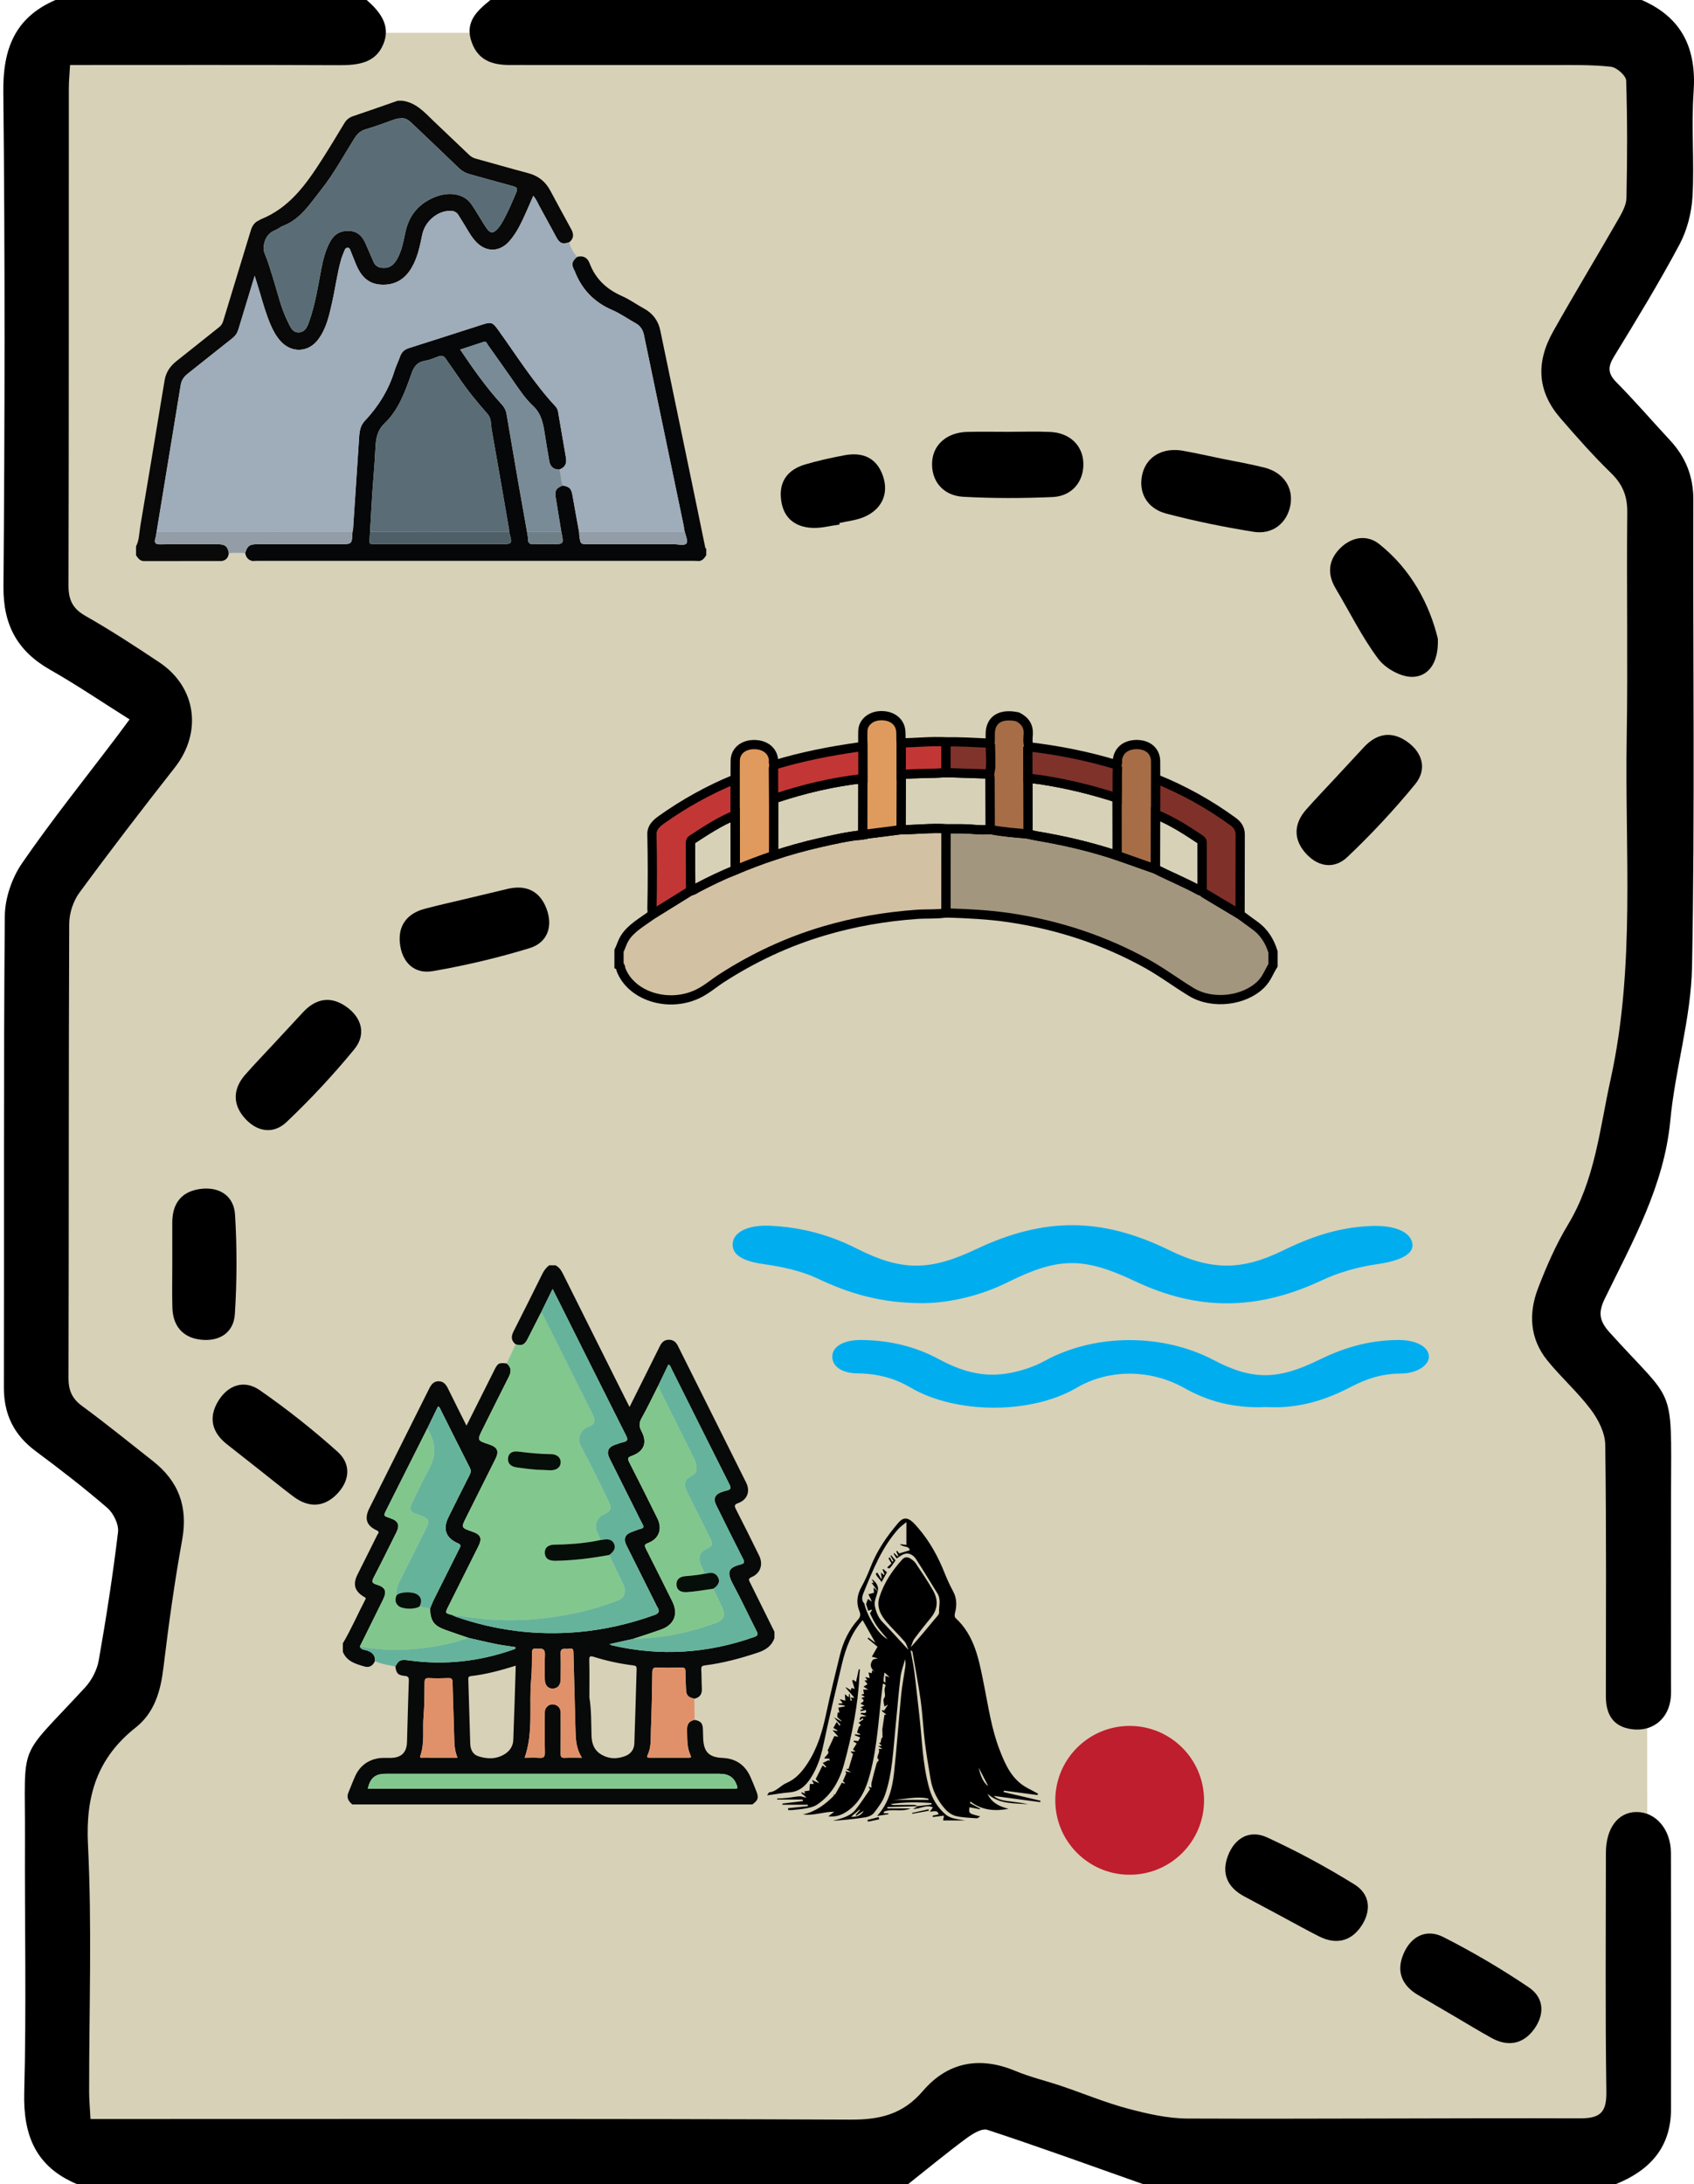 <?xml version="1.0" encoding="utf-8"?>
<!-- Generator: Adobe Illustrator 16.0.0, SVG Export Plug-In . SVG Version: 6.00 Build 0)  -->
<!DOCTYPE svg PUBLIC "-//W3C//DTD SVG 1.1//EN" "http://www.w3.org/Graphics/SVG/1.1/DTD/svg11.dtd">
<svg version="1.1" id="Layer_1" xmlns="http://www.w3.org/2000/svg" xmlns:xlink="http://www.w3.org/1999/xlink" x="0px" y="0px"
	 width="551.463px" height="710.732px" viewBox="0 0 551.463 710.732" enable-background="new 0 0 551.463 710.732"
	 xml:space="preserve">
<g>
	<g>
		<g>
			<path fill-rule="evenodd" clip-rule="evenodd" fill="#D7D1B8" d="M298.588,698.243c-89.08,0-178.16,0-267.24,0
				c-11.555-6.265-15.111-16.221-14.92-28.947c0.458-30.604,0.357-61.221,0.033-91.829c-0.11-10.411,2.523-18.719,10.325-26.249
				c5.107-4.93,12.104-9.613,13.53-16.992c2.69-13.918,3.936-28.11,5.966-42.162c0.366-2.533-0.071-4.144-2.166-5.688
				c-5.899-4.353-11.48-9.151-17.506-13.313c-7.641-5.275-14.133-11.295-16.749-20.573c0-52.821,0-105.642,0-158.463
				c1.299-3.017,2.173-6.315,3.969-8.998c8.399-12.544,16.652-25.235,26.455-36.737c9.613-11.28,9.672-10.8-3.047-18.629
				c-10.784-6.639-23.27-11.729-27.377-25.611c0-58.193,0-116.386,0-174.579c2.462-8.201,6.963-14.801,14.772-18.801
				c168.313,0,336.624,0,504.936,0c7.81,4,12.311,10.6,14.772,18.801c0,16.115,0,32.23,0,48.345
				c-1.696,3.808-3.093,7.784-5.143,11.391c-6.031,10.611-11.976,21.303-18.662,31.498c-3.21,4.896-2.64,7.542,1.08,11.95
				c8.269,9.803,19.895,17.311,22.725,31.107c0,51.926,0,103.853,0,155.778c-2.241,12.17-4.317,24.374-6.772,36.501
				c-2.201,10.87-2.131,22.26-6.477,32.61c-4.146,9.871-8.763,19.579-13.806,29.021c-2.77,5.186-3.424,8.716,1.554,13.173
				c3.201,2.868,5.84,6.684,9.004,9.819c5.651,5.601,8.546,12.063,8.528,20.276c-0.155,70.72-0.278,141.439,0.093,212.157
				c0.063,12.073-4.809,19.831-14.954,25.144c-51.478,0-102.957,0-154.435,0c-15.452-5.5-30.931-10.926-46.332-16.565
				c-2.854-1.045-4.126,0.601-5.691,2.128C309.82,688.909,305.048,694.537,298.588,698.243z"/>
			<path fill-rule="evenodd" clip-rule="evenodd" fill="none" d="M521.512,698.243c10.145-5.313,15.017-13.07,14.954-25.144
				c-0.371-70.718-0.248-141.438-0.093-212.157c0.018-8.214-2.877-14.676-8.528-20.276c-3.165-3.136-5.803-6.951-9.004-9.819
				c-4.979-4.457-4.324-7.987-1.554-13.173c5.042-9.442,9.66-19.15,13.806-29.021c4.346-10.351,4.276-21.74,6.477-32.61
				c2.455-12.127,4.531-24.331,6.772-36.501c0,124.443-0.033,248.887,0.128,373.33c0.006,4.598-0.86,5.905-5.511,5.494
				C533.185,697.854,527.331,698.243,521.512,698.243z"/>
			<path fill-rule="evenodd" clip-rule="evenodd" fill="none" d="M9.862,452.489c2.616,9.278,9.107,15.298,16.749,20.573
				c6.025,4.161,11.607,8.96,17.506,13.313c2.094,1.545,2.532,3.155,2.166,5.688c-2.031,14.052-3.276,28.244-5.966,42.162
				c-1.426,7.379-8.423,12.063-13.53,16.992c-7.802,7.53-10.435,15.838-10.325,26.249c0.324,30.608,0.426,61.225-0.033,91.829
				c-0.191,12.727,3.365,22.683,14.92,28.947c-6.043,0-12.096-0.201-18.125,0.086c-2.905,0.14-3.515-0.551-3.45-3.446
				c0.229-10.066,0.088-20.141,0.088-30.213C9.862,593.942,9.862,523.216,9.862,452.489z"/>
			<path fill-rule="evenodd" clip-rule="evenodd" fill="none" d="M9.862,204.051c4.107,13.883,16.593,18.973,27.377,25.611
				c12.719,7.829,12.66,7.349,3.047,18.629c-9.803,11.502-18.056,24.193-26.455,36.737c-1.796,2.683-2.67,5.981-3.969,8.998
				C9.862,264.034,9.862,234.043,9.862,204.051z"/>
			<path fill-rule="evenodd" clip-rule="evenodd" fill="none" d="M544.342,163.763c-2.83-13.797-14.456-21.305-22.725-31.107
				c-3.719-4.408-4.29-7.055-1.08-11.95c6.686-10.195,12.63-20.887,18.662-31.498c2.05-3.606,3.447-7.583,5.143-11.391
				C544.342,106.466,544.342,135.114,544.342,163.763z"/>
			<path fill-rule="evenodd" clip-rule="evenodd" fill="none" d="M298.588,698.243c6.459-3.706,11.232-9.334,16.466-14.438
				c1.564-1.527,2.837-3.173,5.691-2.128c15.401,5.64,30.88,11.065,46.332,16.565C344.248,698.243,321.418,698.243,298.588,698.243z
				"/>
			<path fill-rule="evenodd" clip-rule="evenodd" fill="none" d="M24.634,10.671c-7.809,4-12.31,10.6-14.772,18.801
				c0-6.267,0-12.534,0-18.801C14.786,10.671,19.71,10.671,24.634,10.671z"/>
			<path fill-rule="evenodd" clip-rule="evenodd" fill="none" d="M544.342,29.472c-2.462-8.201-6.962-14.801-14.772-18.801
				c4.925,0,11.771-1.921,14.232,0.54c2.461,2.463,0.541,9.309,0.541,14.232C544.342,26.786,544.342,28.129,544.342,29.472z"/>
		</g>
	</g>
	<path fill-rule="evenodd" clip-rule="evenodd" d="M119.38,0.001c4.348,3.806,7.88,8.275,5.451,14.277
		c-2.555,6.313-8.366,6.963-14.503,6.936c-28.9-0.129-57.8-0.057-87.518-0.057c-0.152,2.734-0.405,5.169-0.406,7.604
		c-0.022,53.899,0.035,107.797-0.108,161.693c-0.013,4.693,1.287,7.57,5.506,9.967c8.215,4.668,16.155,9.846,24.022,15.092
		c12.137,8.088,14.081,22.805,5.073,34.277c-10.54,13.424-20.951,26.959-31.051,40.715c-2.005,2.732-3.3,6.682-3.315,10.074
		c-0.208,49.271-0.092,98.545-0.235,147.814c-0.012,4.123,1.166,6.77,4.507,9.215c7.82,5.73,15.336,11.873,22.969,17.861
		c8.395,6.586,11.472,14.891,9.534,25.602c-2.498,13.795-4.433,27.709-6.103,41.633c-0.918,7.637-2.896,14.625-9.033,19.477
		c-12.447,9.836-16.336,22.129-15.538,38.043c1.341,26.764,0.355,53.646,0.386,80.479c0.002,2.709,0.264,5.416,0.444,8.873
		c3.259,0,5.965,0,8.672,0c79.575,0,159.15-0.152,238.722,0.205c9.64,0.043,17.076-1.729,23.586-9.328
		c8.031-9.379,18.411-11.395,30.071-6.533c4.859,2.029,10.051,3.238,15.055,4.932c7.184,2.43,14.219,5.377,21.526,7.326
		c6.355,1.695,12.997,3.225,19.52,3.25c42.556,0.178,85.118-0.195,127.675-0.063c6.627,0.02,8.742-1.891,8.645-8.67
		c-0.38-25.902-0.159-51.813-0.151-77.723c0.005-8.023,3.937-13.262,9.926-13.299c6.28-0.037,11.217,5.586,11.242,13.346
		c0.085,27.758,0.036,55.518,0.03,83.277c-0.001,12.494-6.878,19.975-17.87,24.436c-51.363,0-102.724,0-154.085,0
		c-16.844-5.951-33.638-12.053-50.602-17.631c-1.847-0.607-4.996,1.402-7.018,2.902c-6.377,4.729-12.505,9.795-18.729,14.729
		c-90.23,0-180.458,0-270.689,0c-13.282-5.588-17.472-15.74-17.102-29.797c0.727-27.5,0.122-55.033,0.238-82.553
		c0.138-32.676-2.826-24.941,19.571-49.238c2.164-2.35,3.898-5.697,4.449-8.824c2.438-13.857,4.604-27.771,6.276-41.736
		c0.3-2.506-1.484-6.146-3.497-7.887c-7.507-6.492-15.394-12.566-23.362-18.498c-7.044-5.244-10.321-11.938-10.301-20.744
		c0.113-51.107-0.125-102.217,0.301-153.322c0.049-5.799,2.298-12.396,5.601-17.2c9.671-14.055,20.393-27.39,30.698-41.01
		c1.34-1.773,2.655-3.566,4.323-5.81c-8.975-5.643-17.179-11.221-25.778-16.104C5.7,211.931,1.022,203.48,1.125,190.87
		c0.437-53.648,0.53-107.307-0.048-160.952c-0.152-14.06,3.784-24.2,16.969-29.917C51.824,0.001,85.604,0.001,119.38,0.001z"/>
	<path fill-rule="evenodd" clip-rule="evenodd" d="M534.438,0.001c13.196,5.721,17.885,15.879,16.898,29.949
		c-0.796,11.281,0.276,22.684-0.358,33.985c-0.298,5.315-1.761,10.993-4.259,15.673c-6.624,12.416-13.969,24.455-21.316,36.465
		c-2.05,3.352-2.011,5.481,0.81,8.338c6.013,6.084,11.602,12.582,17.427,18.851c5.096,5.488,7.634,11.735,7.61,19.407
		c-0.15,50.664,0.538,101.338-0.427,151.982c-0.318,16.678-5.495,33.207-7.068,49.936c-2.014,21.387-12.278,39.428-21.331,58.02
		c-2.133,4.379-1.901,7.139,1.497,10.912c21.427,23.809,20.167,16.158,20.072,52.033c-0.054,20.588-0.005,41.176-0.018,61.768
		c0,2.078,0.132,4.199-0.217,6.23c-1.083,6.277-6.161,10.031-12.555,9.178c-6.128-0.816-8.433-4.889-8.43-10.691
		c0.008-27.297,0.19-54.598-0.204-81.891c-0.056-3.859-2.254-8.191-4.662-11.402c-4.277-5.705-9.74-10.506-14.229-16.07
		c-5.711-7.076-6.115-15.328-2.967-23.486c2.733-7.084,5.8-14.16,9.717-20.637c8.842-14.619,10.32-31.127,13.878-47.258
		c8.116-36.8,4.624-74.006,5.246-111.064c0.408-24.514-0.06-49.043,0.185-73.563c0.052-5.312-1.565-9.117-5.34-12.785
		c-5.791-5.629-11.161-11.712-16.447-17.829c-7.336-8.487-8.169-17.822-2.328-28.21c6.898-12.264,14.199-24.303,21.204-36.508
		c1.229-2.139,2.604-4.603,2.65-6.941c0.264-12.718,0.318-25.449-0.094-38.161c-0.053-1.627-3.103-4.31-4.982-4.516
		c-6.179-0.68-12.462-0.542-18.702-0.542c-111.045-0.021-222.087-0.016-333.129-0.016c-1.851,0-3.702-0.024-5.553,0.004
		c-5.864,0.091-11.07-0.885-13.431-7.334c-2.422-6.619,1.659-10.26,6.052-13.826C284.571,0.001,409.504,0.001,534.438,0.001z"/>
	<path fill-rule="evenodd" clip-rule="evenodd" fill="none" d="M18.045,0.001C4.861,5.718,0.925,15.858,1.077,29.918
		C1.655,83.563,1.561,137.222,1.125,190.87c-0.102,12.61,4.575,21.061,15.279,27.139c8.599,4.883,16.803,10.461,25.778,16.104
		c-1.668,2.243-2.983,4.036-4.323,5.81c-10.305,13.62-21.026,26.955-30.698,41.01c-3.303,4.804-5.552,11.401-5.601,17.2
		c-0.426,51.105-0.188,102.215-0.301,153.322c-0.02,8.807,3.257,15.5,10.301,20.744c7.968,5.932,15.854,12.006,23.362,18.498
		c2.013,1.74,3.797,5.381,3.497,7.887c-1.673,13.965-3.838,27.879-6.276,41.736c-0.55,3.127-2.285,6.475-4.449,8.824
		C5.296,573.44,8.26,565.706,8.122,598.382c-0.116,27.52,0.489,55.053-0.238,82.553c-0.37,14.057,3.82,24.209,17.102,29.797
		c-8.328,0-16.657,0-24.986,0c0-236.91,0-473.819,0-710.73C6.015,0.001,12.03,0.001,18.045,0.001z"/>
	<path fill-rule="evenodd" clip-rule="evenodd" fill="none" d="M295.676,710.731c6.225-4.934,12.353-10,18.729-14.729
		c2.021-1.5,5.171-3.51,7.018-2.902c16.964,5.578,33.758,11.68,50.602,17.631C346.576,710.731,321.127,710.731,295.676,710.731z"/>
	<path fill-rule="evenodd" clip-rule="evenodd" fill="#00AEEF" d="M300.814,424.083c-14.784,0.042-25.021-3.477-34.937-8.145
		c-4.893-2.304-11.269-3.72-17.315-4.57c-6.514-0.918-10.435-2.923-10.02-6.861c0.387-3.691,5.184-5.896,11.868-5.624
		c10.893,0.446,20.143,3.197,28.586,7.476c14.466,7.327,23.709,7.299,38.63,0.22c22.33-10.59,41.053-10.501,63.104,0.301
		c13.313,6.521,23.339,6.678,36.625,0.21c8.632-4.201,17.573-7.622,28.839-8.12c7.339-0.322,12.734,1.639,13.557,5.499
		c0.787,3.702-4.08,5.87-11.504,6.937c-6.217,0.894-12.57,2.723-17.685,5.134c-21.033,9.919-40.362,10.214-61.106,0.381
		c-16.596-7.864-24.837-7.878-41.233,0.28C319.482,421.549,309.737,423.913,300.814,424.083z"/>
	<path fill-rule="evenodd" clip-rule="evenodd" d="M398.035,149.326c4.52,0.929,9.077,1.702,13.548,2.829
		c6.21,1.568,9.519,6.486,8.502,12.183c-1.043,5.83-5.762,9.729-12.024,8.723c-9.555-1.538-19.082-3.471-28.438-5.938
		c-6.563-1.73-9.316-7.398-7.609-13.369c1.535-5.363,6.733-8.217,13.14-7.059C389.465,147.474,393.741,148.444,398.035,149.326z"/>
	<path fill-rule="evenodd" clip-rule="evenodd" d="M84.751,478.561c-3.624-2.852-7.24-5.71-10.867-8.557
		c-4.879-3.83-6.082-8.63-2.922-13.932c3.202-5.372,8.509-7.197,13.583-3.679c8.847,6.135,17.353,12.871,25.368,20.059
		c4.649,4.172,3.867,9.774-0.535,14.063c-4.16,4.051-9.056,4.081-13.744,0.583C91.939,484.344,88.375,481.413,84.751,478.561z"/>
	<path fill-rule="evenodd" clip-rule="evenodd" d="M468.079,207.866c0.293,8.261-3.371,12.314-8.277,12.404
		c-3.766,0.072-8.814-2.756-11.159-5.892c-5.296-7.085-9.233-15.179-13.802-22.819c-2.889-4.83-2.402-9.355,1.49-13.199
		c3.702-3.658,8.704-4.447,12.628-1.332C459.612,185.479,465.462,197.022,468.079,207.866z"/>
	<path fill-rule="evenodd" clip-rule="evenodd" d="M273.309,170.694c-2.949,0.395-5.921,1.23-8.847,1.094
		c-6.11-0.289-9.792-3.654-10.263-9.915c-0.426-5.663,2.634-9.125,7.773-10.682c4.178-1.266,8.48-2.181,12.775-3.01
		c5.875-1.134,10.52,0.589,12.648,6.589c2.057,5.793-0.258,10.984-6.141,13.488c-2.5,1.063-5.344,1.326-8.033,1.954
		C273.253,170.372,273.282,170.533,273.309,170.694z"/>
	<circle fill-rule="evenodd" clip-rule="evenodd" fill="#BE1E2D" cx="367.751" cy="585.871" r="24.216"/>
	<g>
		<path fill-rule="evenodd" clip-rule="evenodd" fill="none" d="M130.935,32.776c32.51,0,65.018,0.008,97.526-0.035
			c1.241-0.002,1.485,0.244,1.485,1.484c-0.041,48.099-0.035,96.197-0.035,144.295c-0.099-0.051-0.271-0.087-0.285-0.156
			c-1.243-6.002-2.466-12.008-3.709-18.01c-3.646-17.597-7.294-35.193-10.961-52.785c-0.663-3.176-2.403-5.576-5.3-7.149
			c-2.429-1.319-4.694-2.981-7.21-4.091c-4.962-2.187-8.576-5.541-10.513-10.656c-0.698-1.846-2.065-2.589-4.029-2.084
			c-1.252-1.371-2.189-2.914-2.587-4.751c1.48-1.188,1.521-2.61,0.673-4.173c-2.29-4.217-4.611-8.418-6.863-12.656
			c-1.592-2.997-3.991-4.826-7.276-5.693c-5.676-1.498-11.313-3.138-16.973-4.693c-0.835-0.229-1.523-0.608-2.153-1.213
			c-3.829-3.671-7.704-7.295-11.528-10.97C138.197,36.558,135.423,33.354,130.935,32.776z"/>
		<path fill-rule="evenodd" clip-rule="evenodd" fill="none" d="M44.286,177.796c0-47.797,0.007-95.592-0.034-143.389
			c-0.001-1.359,0.306-1.668,1.666-1.666c27.856,0.047,55.712,0.035,83.567,0.035c-4.836,1.68-9.661,3.395-14.517,5.019
			c-1.282,0.429-2.172,1.143-2.863,2.288c-2.424,4.018-4.846,8.037-7.377,11.986c-5.093,7.945-10.524,15.568-19.764,19.273
			c-0.221,0.088-0.41,0.254-0.629,0.35c-1.5,0.647-2.247,1.824-2.713,3.369c-2.963,9.821-6.002,19.619-8.97,29.438
			c-0.261,0.864-0.674,1.462-1.372,2.013c-4.64,3.66-9.235,7.377-13.873,11.039c-2.023,1.599-3.361,3.584-3.806,6.135
			c-0.372,2.134-0.714,4.271-1.069,6.408c-2.275,13.711-4.516,27.428-6.858,41.127C45.298,173.421,45.353,175.735,44.286,177.796z"
			/>
		<path fill-rule="evenodd" clip-rule="evenodd" fill="#060708" d="M187.904,83.589c1.964-0.505,3.331,0.238,4.029,2.084
			c1.937,5.115,5.551,8.47,10.513,10.656c2.516,1.109,4.781,2.771,7.21,4.091c2.896,1.573,4.637,3.974,5.3,7.149
			c3.667,17.592,7.314,35.188,10.961,52.785c1.243,6.002,2.466,12.008,3.709,18.01c0.015,0.069,0.187,0.105,0.285,0.156
			c0,0.725,0,1.45,0,2.176c-0.621,0.912-1.224,1.85-2.505,1.886c-0.481-0.024-0.962-0.068-1.443-0.068
			c-47.463-0.003-94.926-0.003-142.389,0c-0.421,0-0.841,0.044-1.261,0.067c-1.487-0.242-2.222-1.203-2.49-2.608
			c0.688-2.317,1.402-2.856,3.875-2.858c8.962-0.007,17.926-0.003,26.889-0.003c4.003,0,4.003,0,4.152-3.976
			c0.065-0.293,0.171-0.58,0.19-0.875c0.642-9.697,1.261-19.396,1.923-29.094c0.149-2.197,0.175-4.37,1.908-6.209
			c4.383-4.651,7.712-9.974,9.622-16.135c0.516-1.662,1.301-3.238,1.889-4.88c0.511-1.425,1.443-2.229,2.9-2.687
			c7.972-2.508,15.92-5.088,23.878-7.639c2.875-0.92,3.328-0.741,5.116,1.743c6.023,8.37,11.501,17.149,18.54,24.759
			c0.454,0.491,0.825,1.063,0.94,1.73c0.872,5.045,1.712,10.094,2.594,15.137c0.335,1.907-0.371,3.16-2.171,3.824
			c-1.833-0.025-2.939-0.919-3.249-2.743c-0.503-2.967-1.042-5.929-1.484-8.904c-0.497-3.357-1.108-6.549-3.811-9.071
			c-2.646-2.471-4.635-5.547-6.703-8.521c-2.654-3.814-5.341-7.604-8.039-11.385c-0.31-0.433-0.432-1.234-1.3-0.949
			c-2.529,0.829-5.06,1.656-7.682,2.516c4.273,6.348,8.541,12.41,13.571,17.891c0.81,0.883,1.318,1.857,1.516,3.013
			c1.249,7.298,2.48,14.597,3.746,21.892c0.956,5.514,1.952,11.021,2.931,16.53c0.106,0.771,0.301,1.542,0.302,2.312
			c0,1.46,0.73,1.808,2.062,1.737c1.864-0.099,3.738-0.024,5.607-0.024c4.063,0,4.063,0,3.196-4.027
			c-0.606-3.713-1.215-7.426-1.818-11.139c-0.37-2.28,0.098-3.086,2.277-3.945c2.335,0.449,2.799,1.005,3.213,3.43
			c0.666,3.903,1.401,7.796,2.107,11.692c0.026,0.421,0.026,0.845,0.082,1.261c0.372,2.738,0.375,2.738,3.109,2.738
			c9.215,0,18.429,0.012,27.644-0.014c1.433-0.004,3.45,0.638,4.128-0.285c0.579-0.789-0.349-2.684-0.614-4.089
			c-0.011-0.053-0.071-0.095-0.108-0.144c-0.056-0.479-0.075-0.966-0.173-1.436c-4.317-20.719-8.648-41.434-12.948-62.156
			c-0.356-1.714-1.178-2.963-2.716-3.814c-2.526-1.398-4.906-3.121-7.543-4.254c-5.969-2.568-10.05-6.797-12.326-12.836
			c-0.021-0.055-0.074-0.096-0.102-0.148C185.939,85.988,186.154,85.015,187.904,83.589z M120.453,173.075
			c-0.033,0.602-0.04,1.206-0.103,1.805c-0.232,2.207-0.239,2.207,1.948,2.207c13.514,0.001,27.027,0.001,40.541,0.001
			c4.023,0,4.023,0,2.899-4.005c-0.001-0.242,0.031-0.488-0.009-0.723c-1.873-10.836-3.729-21.675-5.654-32.5
			c-0.309-1.738-0.049-3.667-1.351-5.142c-3.395-3.845-6.641-7.802-9.5-12.069c-1.341-2.004-2.785-3.938-4.14-5.933
			c-0.6-0.883-1.263-1.138-2.295-0.742c-1.459,0.559-2.937,1.187-4.462,1.431c-2.479,0.396-3.556,1.865-4.351,4.107
			c-2.09,5.896-4.17,11.869-8.863,16.342c-2.459,2.344-2.784,5.24-2.923,8.367c-0.206,4.629-0.665,9.246-0.972,13.872
			C120.935,164.419,120.707,168.747,120.453,173.075z"/>
		<path fill-rule="evenodd" clip-rule="evenodd" fill="#080908" d="M44.286,177.796c1.067-2.061,1.013-4.375,1.389-6.574
			c2.342-13.699,4.583-27.416,6.858-41.127c0.354-2.137,0.697-4.274,1.069-6.408c0.444-2.551,1.782-4.536,3.806-6.135
			c4.638-3.662,9.233-7.379,13.873-11.039c0.698-0.551,1.111-1.148,1.372-2.013c2.968-9.819,6.007-19.617,8.97-29.438
			c0.466-1.545,1.213-2.722,2.713-3.369c0.219-0.096,0.408-0.262,0.629-0.35c9.239-3.705,14.671-11.328,19.764-19.273
			c2.531-3.949,4.953-7.969,7.377-11.986c0.691-1.146,1.581-1.859,2.863-2.288c4.855-1.624,9.681-3.339,14.517-5.019
			c0.484,0,0.967,0,1.45,0c4.488,0.577,7.263,3.781,10.262,6.663c3.824,3.675,7.699,7.299,11.528,10.97
			c0.63,0.604,1.318,0.983,2.153,1.213c5.66,1.556,11.297,3.195,16.973,4.693c3.285,0.867,5.685,2.696,7.276,5.693
			c2.252,4.238,4.573,8.439,6.863,12.656c0.848,1.563,0.808,2.984-0.673,4.173c-2.133,0.728-3.084,0.397-4.157-1.552
			c-1.801-3.271-3.538-6.579-5.361-9.838c-0.695-1.24-1.205-2.607-2.196-3.715c-1.198,2.703-2.31,5.354-3.538,7.947
			c-1.162,2.455-2.493,4.828-4.315,6.872c-3.143,3.523-7.494,3.589-10.757,0.167c-1.256-1.316-2.196-2.867-3.111-4.434
			c-0.852-1.455-1.771-2.871-2.652-4.309c-0.635-1.037-1.563-1.38-2.753-1.371c-4.136,0.033-8.156,3.482-9.024,7.761
			c-0.755,3.718-1.505,7.445-3.461,10.774c-2.29,3.896-5.658,5.816-10.227,5.463c-4.077-0.316-6.306-2.908-7.788-6.385
			c-0.613-1.438-1.135-2.914-1.755-4.35c-0.222-0.515-0.314-1.286-1.101-1.254c-0.73,0.029-0.903,0.73-1.127,1.27
			c-0.369,0.885-0.734,1.781-0.989,2.704c-1.27,4.59-1.872,9.321-2.922,13.959c-0.957,4.229-1.863,8.483-4.591,12.042
			c-3.105,4.053-8.414,4.346-11.95,0.641c-1.479-1.548-2.503-3.391-3.354-5.334c-1.55-3.537-2.582-7.248-3.668-10.941
			c-0.473-1.602-0.987-3.192-1.613-5.207c-1.863,6.112-3.592,11.746-5.288,17.388c-0.36,1.198-0.969,2.138-1.971,2.925
			c-4.89,3.844-9.726,7.754-14.609,11.605c-1.202,0.947-1.966,2.104-2.212,3.601c-2.617,15.931-5.23,31.862-7.845,47.794
			c-0.117,0.647-0.167,1.316-0.363,1.939c-0.494,1.575-0.179,2.19,1.681,2.154c6.21-0.117,12.425-0.053,18.638-0.039
			c2.358,0.004,3.204,0.723,3.55,2.91c-0.168,1.363-0.831,2.289-2.253,2.541c-8.481,0.005-16.962,0.012-25.444,0.018
			c-1.278-0.041-1.883-0.977-2.504-1.889C44.286,179.729,44.286,178.763,44.286,177.796z M130.856,38.487
			c-1.049,0.01-1.805,0.154-2.557,0.421c-3.063,1.085-6.103,2.255-9.22,3.152c-1.784,0.514-2.823,1.556-3.762,3.062
			c-3.534,5.676-6.739,11.563-10.926,16.824c-3.549,4.46-6.584,9.418-12.297,11.582c-0.835,0.316-1.54,0.973-2.371,1.305
			c-2.203,0.882-3.372,2.435-3.801,4.783c-0.185,1.014-0.184,1.854,0.201,2.766c1.121,2.66,1.921,5.429,2.781,8.18
			c1.487,4.748,2.544,9.65,4.783,14.135c0.78,1.561,1.479,3.641,3.69,3.471c2.207-0.17,2.83-2.241,3.427-3.984
			c1.808-5.282,2.689-10.783,3.714-16.254c0.583-3.113,1.335-6.205,2.827-9.057c1.365-2.609,3.393-3.892,6.431-3.715
			c2.683,0.154,4.134,1.713,5.143,3.909c0.952,2.072,1.792,4.196,2.736,6.272c0.579,1.275,1.621,1.781,3.043,1.854
			c2.277,0.115,3.589-1.143,4.593-2.908c1.569-2.762,2.052-5.877,2.724-8.91c1.2-5.428,4.382-9.123,9.466-11.214
			c4.465-1.835,9.358-1.29,11.859,2.147c0.813,1.117,1.516,2.315,2.253,3.486c0.93,1.479,1.79,3.002,2.778,4.439
			c1.236,1.799,2.224,1.802,3.692,0.147c0.807-0.909,1.404-1.952,1.977-3.015c1.518-2.813,2.769-5.745,4.007-8.689
			c0.53-1.258,0.332-1.723-0.979-2.072c-4.704-1.252-9.378-2.623-14.076-3.898c-1.434-0.39-2.618-1.052-3.702-2.102
			c-5.073-4.912-10.215-9.754-15.329-14.623C133.016,39.079,131.981,38.393,130.856,38.487z"/>
		<path fill-rule="evenodd" clip-rule="evenodd" fill="none" d="M82.313,182.581c-0.013,0.1,0,0.197,0.04,0.291
			c-3.384,0-6.767,0-10.151,0c0.003-0.104,0.014-0.205,0.032-0.305c1.422-0.252,2.084-1.178,2.253-2.541
			c1.777-0.209,3.557-0.14,5.337-0.054C80.092,181.378,80.827,182.339,82.313,182.581z"/>
		<path fill-rule="evenodd" clip-rule="evenodd" fill="#9FACBA" d="M50.98,173.062c2.614-15.932,5.228-31.863,7.845-47.794
			c0.246-1.497,1.01-2.653,2.212-3.601c4.883-3.852,9.719-7.762,14.609-11.605c1.002-0.787,1.611-1.727,1.971-2.925
			c1.696-5.642,3.425-11.275,5.288-17.388c0.626,2.015,1.141,3.605,1.613,5.207c1.086,3.693,2.118,7.404,3.668,10.941
			c0.852,1.943,1.876,3.786,3.354,5.334c3.536,3.705,8.845,3.412,11.95-0.641c2.728-3.559,3.634-7.813,4.591-12.042
			c1.05-4.638,1.652-9.369,2.922-13.959c0.255-0.923,0.62-1.819,0.989-2.704c0.224-0.539,0.396-1.24,1.127-1.27
			c0.786-0.032,0.879,0.739,1.101,1.254c0.62,1.436,1.142,2.912,1.755,4.35c1.482,3.477,3.711,6.068,7.788,6.385
			c4.568,0.354,7.937-1.567,10.227-5.463c1.956-3.329,2.706-7.057,3.461-10.774c0.868-4.278,4.889-7.728,9.024-7.761
			c1.189-0.009,2.118,0.334,2.753,1.371c0.882,1.438,1.801,2.854,2.652,4.309c0.915,1.566,1.855,3.117,3.111,4.434
			c3.263,3.422,7.614,3.356,10.757-0.167c1.822-2.044,3.153-4.417,4.315-6.872c1.229-2.594,2.34-5.244,3.538-7.947
			c0.991,1.107,1.501,2.475,2.196,3.715c1.823,3.259,3.561,6.566,5.361,9.838c1.073,1.949,2.024,2.279,4.157,1.552
			c0.397,1.837,1.335,3.38,2.587,4.751c-1.75,1.426-1.965,2.399-0.959,4.348c0.027,0.053,0.081,0.094,0.102,0.148
			c2.276,6.039,6.357,10.268,12.326,12.836c2.637,1.133,5.017,2.855,7.543,4.254c1.538,0.852,2.359,2.101,2.716,3.814
			c4.3,20.723,8.631,41.438,12.948,62.156c0.098,0.47,0.117,0.957,0.173,1.436c-0.577,0.805-1.435,0.49-2.176,0.492
			c-10.688,0.029-21.377,0.031-32.064,0.04c-0.706-3.896-1.441-7.789-2.107-11.692c-0.414-2.425-0.878-2.98-3.213-3.43
			c-0.728-1.65-0.459-3.516-1.122-5.18c1.8-0.664,2.506-1.917,2.171-3.824c-0.882-5.043-1.722-10.092-2.594-15.137
			c-0.115-0.667-0.486-1.239-0.94-1.73c-7.039-7.609-12.517-16.389-18.54-24.759c-1.788-2.484-2.241-2.663-5.116-1.743
			c-7.958,2.551-15.906,5.131-23.878,7.639c-1.457,0.457-2.39,1.262-2.9,2.687c-0.588,1.642-1.373,3.218-1.889,4.88
			c-1.91,6.161-5.239,11.483-9.622,16.135c-1.733,1.839-1.759,4.012-1.908,6.209c-0.662,9.697-1.281,19.396-1.923,29.094
			c-0.02,0.295-0.125,0.582-0.19,0.875c-0.905-0.017-1.811-0.047-2.715-0.047C91.677,173.077,71.329,173.069,50.98,173.062z"/>
		<path fill-rule="evenodd" clip-rule="evenodd" fill="#5A6C76" d="M120.453,173.075c0.254-4.328,0.481-8.656,0.768-12.981
			c0.307-4.626,0.766-9.243,0.972-13.872c0.139-3.127,0.464-6.023,2.923-8.367c4.693-4.473,6.773-10.445,8.863-16.342
			c0.795-2.242,1.871-3.711,4.351-4.107c1.525-0.244,3.003-0.872,4.462-1.431c1.032-0.396,1.695-0.141,2.295,0.742
			c1.354,1.995,2.799,3.929,4.14,5.933c2.859,4.268,6.105,8.225,9.5,12.069c1.302,1.475,1.042,3.403,1.351,5.142
			c1.925,10.825,3.781,21.664,5.654,32.5c0.04,0.234,0.008,0.48,0.009,0.723C150.644,173.08,135.548,173.077,120.453,173.075z"/>
		<path fill-rule="evenodd" clip-rule="evenodd" fill="#798B97" d="M182.07,152.812c0.663,1.664,0.395,3.529,1.122,5.18
			c-2.18,0.859-2.647,1.665-2.277,3.945c0.604,3.713,1.212,7.426,1.818,11.139c-3.724,0-7.444,0.002-11.167,0.003
			c-0.979-5.51-1.975-11.017-2.931-16.53c-1.266-7.295-2.497-14.594-3.746-21.892c-0.197-1.155-0.706-2.13-1.516-3.013
			c-5.03-5.48-9.298-11.543-13.571-17.891c2.622-0.859,5.152-1.687,7.682-2.516c0.868-0.285,0.99,0.517,1.3,0.949
			c2.698,3.781,5.385,7.57,8.039,11.385c2.068,2.975,4.058,6.051,6.703,8.521c2.702,2.522,3.313,5.714,3.811,9.071
			c0.442,2.976,0.981,5.938,1.484,8.904C179.131,151.893,180.237,152.786,182.07,152.812z"/>
		<path fill-rule="evenodd" clip-rule="evenodd" fill="#929DA8" d="M50.98,173.062c20.348,0.008,40.696,0.016,61.045,0.027
			c0.904,0,1.81,0.03,2.715,0.047c-0.149,3.976-0.149,3.976-4.152,3.976c-8.963,0-17.927-0.004-26.889,0.003
			c-2.474,0.002-3.187,0.541-3.875,2.858c-1.78-0.086-3.56-0.155-5.337,0.054c-0.346-2.188-1.192-2.906-3.55-2.91
			c-6.213-0.014-12.428-0.078-18.638,0.039c-1.86,0.036-2.175-0.579-1.681-2.154C50.813,174.378,50.864,173.709,50.98,173.062z"/>
		<path fill-rule="evenodd" clip-rule="evenodd" fill="#4F5F67" d="M120.453,173.075c15.095,0.002,30.19,0.005,45.286,0.008
			c1.124,4.005,1.124,4.005-2.899,4.005c-13.514,0-27.027,0-40.541-0.001c-2.188,0-2.181,0-1.948-2.207
			C120.413,174.281,120.42,173.677,120.453,173.075z"/>
		<path fill-rule="evenodd" clip-rule="evenodd" fill="#929DA8" d="M188.513,173.113c10.688-0.009,21.377-0.011,32.064-0.04
			c0.741-0.002,1.599,0.313,2.176-0.492c0.037,0.049,0.098,0.091,0.108,0.144c0.266,1.405,1.193,3.3,0.614,4.089
			c-0.678,0.923-2.695,0.281-4.128,0.285c-9.215,0.025-18.429,0.014-27.644,0.014c-2.734,0-2.737,0-3.109-2.738
			C188.539,173.958,188.539,173.534,188.513,173.113z"/>
		<path fill-rule="evenodd" clip-rule="evenodd" fill="#6F7F88" d="M171.566,173.078c3.723-0.001,7.443-0.003,11.167-0.003
			c0.866,4.027,0.866,4.027-3.196,4.027c-1.869,0-3.743-0.074-5.607,0.024c-1.331,0.07-2.062-0.277-2.062-1.737
			C171.867,174.62,171.673,173.849,171.566,173.078z"/>
		<path fill-rule="evenodd" clip-rule="evenodd" fill="#5A6D76" d="M130.856,38.487c1.125-0.095,2.159,0.592,3.105,1.494
			c5.114,4.869,10.256,9.711,15.329,14.623c1.084,1.05,2.269,1.712,3.702,2.102c4.698,1.275,9.372,2.646,14.076,3.898
			c1.312,0.35,1.51,0.814,0.979,2.072c-1.238,2.944-2.489,5.876-4.007,8.689c-0.572,1.063-1.17,2.105-1.977,3.015
			c-1.469,1.654-2.456,1.651-3.692-0.147c-0.988-1.438-1.849-2.961-2.778-4.439c-0.737-1.171-1.439-2.369-2.253-3.486
			c-2.501-3.438-7.395-3.982-11.859-2.147c-5.084,2.091-8.266,5.786-9.466,11.214c-0.672,3.033-1.154,6.148-2.724,8.91
			c-1.004,1.766-2.315,3.023-4.593,2.908c-1.422-0.072-2.464-0.578-3.043-1.854c-0.944-2.076-1.784-4.2-2.736-6.272
			c-1.009-2.196-2.46-3.755-5.143-3.909c-3.038-0.177-5.065,1.105-6.431,3.715c-1.492,2.852-2.244,5.943-2.827,9.057
			c-1.024,5.471-1.906,10.972-3.714,16.254c-0.597,1.743-1.22,3.814-3.427,3.984c-2.211,0.17-2.91-1.91-3.69-3.471
			c-2.239-4.484-3.296-9.387-4.783-14.135c-0.86-2.751-1.66-5.52-2.781-8.18c-0.385-0.912-0.386-1.752-0.201-2.766
			c0.429-2.349,1.598-3.901,3.801-4.783c0.831-0.332,1.536-0.988,2.371-1.305c5.713-2.164,8.748-7.122,12.297-11.582
			c4.187-5.262,7.392-11.148,10.926-16.824c0.938-1.506,1.978-2.548,3.762-3.062c3.117-0.897,6.157-2.067,9.22-3.152
			C129.052,38.642,129.808,38.497,130.856,38.487z"/>
	</g>
	<g>
		<path fill-rule="evenodd" clip-rule="evenodd" fill="#D3C1A3" stroke="#000000" stroke-width="3" stroke-miterlimit="10" d="
			M307.971,297.085c-3.129,0.502-6.314,0.244-9.475,0.468c-10.359,0.733-20.398,2.478-30.164,5.36
			c-12.266,3.621-23.345,8.91-33.516,15.488c-2.693,1.743-5.037,3.861-8.084,5.227c-9.578,4.297-21.348,0.377-24.583-8.119
			c-0.173-0.453,0.006-1.047-0.638-1.363c0-1.572,0-3.146,0-4.717c0.656-1.335,1.022-2.744,1.811-4.053
			c2.023-3.361,5.799-5.344,9.03-7.758c4.166-2.584,8.332-5.168,12.498-7.752c0.831-0.022,1.352-0.538,1.973-0.863
			c4.065-2.121,8.188-4.156,12.541-5.875c4.076-1.713,8.234-3.279,12.472-4.712c4.907-1.622,9.912-3.028,15.009-4.182
			c4.617-1.046,9.241-2.11,14.029-2.56c0.596-0.107,1.188-0.242,1.79-0.32c3.554-0.458,7.112-0.902,10.667-1.352
			c4.891,0.014,9.76-0.625,14.66-0.298C307.984,278.832,307.978,287.958,307.971,297.085z"/>
		<path fill-rule="evenodd" clip-rule="evenodd" fill="#A3967E" stroke="#000000" stroke-width="3" stroke-miterlimit="10" d="
			M307.971,297.085c0.007-9.127,0.014-18.253,0.02-27.38c1.854,0.001,3.709-0.019,5.563,0.006c2.94,0.038,5.862,0.577,8.818,0.222
			c4.036,0.827,8.177,1.082,12.291,1.482c0.921,0.205,1.831,0.454,2.763,0.609c8.986,1.496,17.762,3.557,26.254,6.386
			c4.156,1.467,8.313,2.934,12.471,4.401c4.75,2.416,9.785,4.449,14.42,7.023c0.18,0.099,0.523,0.001,0.791-0.004
			c0.219,0.275,0.363,0.633,0.668,0.818c3.875,2.344,7.773,4.662,11.666,6.987c1.566,1.155,3.111,2.331,4.705,3.464
			c3.265,2.318,4.962,5.342,6.01,8.664c0,1.461,0,2.921,0,4.381c-1.274,2.014-1.987,4.217-3.79,6.065
			c-5.345,5.478-15.847,6.815-22.759,2.637c-4.988-3.018-9.545-6.476-14.715-9.329c-13.575-7.494-28.389-12.473-44.541-14.88
			C321.779,297.622,314.883,297.313,307.971,297.085z"/>
		<path fill-rule="evenodd" clip-rule="evenodd" fill="#C23735" stroke="#000000" stroke-width="3" stroke-miterlimit="10" d="
			M212.223,271.374c-0.033-2.033,1.379-3.395,3.148-4.652c7.318-5.207,15.275-9.646,23.962-13.221
			c0.001,3.922,0.001,7.844,0.001,11.768c-5.149,2.098-9.557,5.055-14.023,7.945c-0.518,0.336-0.523,0.742-0.521,1.192
			c0.021,5.153,0.041,10.307,0.061,15.46c-4.166,2.584-8.332,5.168-12.498,7.752c-0.039-0.678-0.078-1.355-0.117-2.032
			C212.415,287.516,212.402,279.444,212.223,271.374z"/>
		<path fill-rule="evenodd" clip-rule="evenodd" fill="none" stroke="#000000" stroke-width="3" stroke-miterlimit="10" d="
			M280.873,271.675c-4.788,0.449-9.412,1.514-14.029,2.56c-5.097,1.153-10.102,2.56-15.009,4.182
			c0.004-6.171,0.007-12.341,0.011-18.511c0.259-0.065,0.526-0.113,0.776-0.196c9.119-3.013,18.501-5.255,28.278-6.339
			C280.891,259.472,280.882,265.573,280.873,271.675z"/>
		<path fill-rule="evenodd" clip-rule="evenodd" fill="none" stroke="#000000" stroke-width="3" stroke-miterlimit="10" d="
			M322.371,269.933c-2.955,0.355-5.877-0.184-8.817-0.222c-1.854-0.024-3.709-0.005-5.563-0.006c-4.9-0.327-9.77,0.312-14.659,0.298
			c0.021-5.97,0.04-11.939,0.06-17.908c4.838-0.525,9.729-0.277,14.577-0.666c4.569,0.149,9.138,0.299,13.706,0.447
			c0.154,0.06,0.307,0.119,0.461,0.178c0.058,0.439,0.163,0.878,0.166,1.316C322.333,258.892,322.35,264.411,322.371,269.933z"/>
		<path fill-rule="evenodd" clip-rule="evenodd" fill="#E09A5D" stroke="#000000" stroke-width="3" stroke-miterlimit="10" d="
			M251.846,259.905c-0.004,6.17-0.007,12.34-0.011,18.511c-4.237,1.433-8.396,2.999-12.472,4.713
			c-0.01-5.954-0.02-11.907-0.029-17.86c0-3.924,0-7.846-0.001-11.768c0.004-2.021-0.022-4.041,0.019-6.061
			c0.059-2.921,2.449-5.014,5.803-5.133c3.647-0.131,6.279,1.793,6.639,4.824c0.071,0.596-0.233,1.246,0.352,1.775
			c-0.359,0.445-0.342,0.947-0.338,1.451C251.824,253.541,251.834,256.723,251.846,259.905z"/>
		<path fill-rule="evenodd" clip-rule="evenodd" fill="#DF9A5D" stroke="#000000" stroke-width="3" stroke-miterlimit="10" d="
			M293.391,252.095c-0.02,5.969-0.039,11.938-0.06,17.908c-3.556,0.449-7.114,0.894-10.668,1.352
			c-0.603,0.078-1.194,0.213-1.79,0.32c0.009-6.102,0.018-12.203,0.027-18.305c-0.003-3.455-0.006-6.911-0.01-10.367
			c-0.002-1.74-0.055-3.481,0.008-5.221c0.092-2.625,2.431-4.669,5.471-4.867c3.43-0.223,6.065,1.429,6.732,4.131
			c0.385,1.563,0.049,3.141,0.291,4.699C293.392,245.195,293.391,248.645,293.391,252.095z"/>
		<path fill-rule="evenodd" clip-rule="evenodd" fill="none" stroke="#000000" stroke-width="3" stroke-miterlimit="10" d="
			M239.334,265.269c0.01,5.953,0.02,11.906,0.029,17.86c-4.353,1.718-8.476,3.753-12.541,5.874
			c-0.621,0.325-1.142,0.841-1.973,0.863c-0.02-5.153-0.039-10.307-0.061-15.46c-0.002-0.45,0.004-0.856,0.521-1.192
			C229.777,270.323,234.185,267.366,239.334,265.269z"/>
		<path fill-rule="evenodd" clip-rule="evenodd" fill="none" stroke="#000000" stroke-width="3" stroke-miterlimit="10" d="
			M363.68,278.409c-8.492-2.828-17.268-4.889-26.254-6.385c-0.932-0.155-1.842-0.404-2.763-0.609
			c-0.015-6.055-0.028-12.107-0.042-18.161c1.293,0.146,2.596,0.251,3.877,0.442c8.64,1.293,17.006,3.345,25.157,5.984
			C363.663,265.923,363.671,272.167,363.68,278.409z"/>
		<path fill-rule="evenodd" clip-rule="evenodd" fill="#7F3129" stroke="#000000" stroke-width="3" stroke-miterlimit="10" d="
			M376.196,253.388c9.218,3.719,17.603,8.424,25.253,14c1.535,1.119,2.293,2.482,2.289,4.15c-0.02,8.7-0.03,17.399-0.043,26.099
			c-3.893-2.325-7.791-4.644-11.666-6.987c-0.305-0.186-0.449-0.543-0.668-0.82c-0.004-4.986-0.006-9.973-0.016-14.959
			c0-0.604,0.105-1.212-0.608-1.686c-4.587-3.049-9.209-6.051-14.56-8.207C376.184,261.114,376.19,257.251,376.196,253.388z"/>
		<path fill-rule="evenodd" clip-rule="evenodd" fill="#A66D46" stroke="#000000" stroke-width="3" stroke-miterlimit="10" d="
			M376.196,253.388c-0.006,3.863-0.013,7.727-0.019,11.59c-0.01,5.945-0.018,11.889-0.027,17.834
			c-4.157-1.468-8.314-2.935-12.471-4.401c-0.009-6.243-0.017-12.487-0.024-18.729c0.016-2.52,0.073-5.039,0.026-7.557
			c-0.02-1.1,0.363-2.245-0.386-3.293c0.796-0.373,0.405-1,0.464-1.514c0.363-3.193,2.898-5.139,6.588-5.02
			c3.497,0.112,5.812,2.233,5.849,5.391C376.219,249.588,376.197,251.487,376.196,253.388z"/>
		<path fill-rule="evenodd" clip-rule="evenodd" fill="#A66D46" stroke="#000000" stroke-width="3" stroke-miterlimit="10" d="
			M334.621,253.254c0.014,6.054,0.027,12.106,0.042,18.161c-4.114-0.4-8.255-0.655-12.291-1.482
			c-0.022-5.521-0.039-11.041-0.071-16.563c-0.003-0.438-0.108-0.877-0.166-1.316c0.02-0.088,0.023-0.178,0.009-0.268
			c0.729-3.104,0.218-6.234,0.251-9.354c0.002-0.2-0.428-0.404-0.656-0.605c0.549-0.171,0.635-0.527,0.622-0.951
			c-0.021-0.672-0.009-1.346-0.003-2.02c0.031-4.676,3.34-6.756,8.89-5.591c2.573,1.302,3.644,3.172,3.487,5.628
			c-0.088,1.373-0.256,2.779,0.25,4.141c-0.538,0.396-0.377,0.922-0.378,1.406C334.602,247.378,334.614,250.316,334.621,253.254z"/>
		<path fill-rule="evenodd" clip-rule="evenodd" fill="none" stroke="#000000" stroke-width="3" stroke-miterlimit="10" d="
			M376.15,282.812c0.01-5.945,0.018-11.889,0.027-17.834c5.351,2.156,9.973,5.158,14.56,8.207c0.714,0.474,0.608,1.081,0.608,1.686
			c0.01,4.986,0.012,9.973,0.016,14.959c-0.268,0.007-0.611,0.104-0.791,0.006C385.936,287.261,380.9,285.228,376.15,282.812z"/>
		<path fill-rule="evenodd" clip-rule="evenodd" fill="#C23735" stroke="#000000" stroke-width="3" stroke-miterlimit="10" d="
			M280.891,243.003c0.004,3.456,0.007,6.912,0.01,10.367c-9.777,1.084-19.159,3.326-28.278,6.339
			c-0.25,0.083-0.518,0.131-0.776,0.196c-0.012-3.183-0.021-6.364-0.039-9.547c-0.004-0.504-0.021-1.006,0.338-1.451
			c8.854-2.688,17.996-4.494,27.301-5.797C279.92,243.044,280.408,243.038,280.891,243.003z"/>
		<path fill-rule="evenodd" clip-rule="evenodd" fill="#C23735" stroke="#000000" stroke-width="3" stroke-miterlimit="10" d="
			M293.391,252.095c0-3.45,0.001-6.899,0.002-10.35c4.861-0.033,9.703-0.631,14.576-0.317c0,3.334,0,6.667-0.001,10.001
			C303.12,251.817,298.229,251.569,293.391,252.095z"/>
		<path fill-rule="evenodd" clip-rule="evenodd" fill="#80332A" stroke="#000000" stroke-width="3" stroke-miterlimit="10" d="
			M307.968,251.429c0.001-3.334,0.001-6.667,0.001-10.001c4.6-0.105,9.182,0.192,13.77,0.399c0.229,0.201,0.658,0.405,0.656,0.605
			c-0.033,3.119,0.479,6.25-0.252,9.354c-0.156,0.031-0.313,0.061-0.469,0.09C317.105,251.728,312.537,251.578,307.968,251.429z"/>
		<path fill-rule="evenodd" clip-rule="evenodd" fill="#7F322A" stroke="#000000" stroke-width="3" stroke-miterlimit="10" d="
			M334.621,253.254c-0.007-2.938-0.02-5.876-0.015-8.813c0.001-0.484-0.16-1.011,0.378-1.406c9.684,1.141,19.138,3.019,28.311,5.797
			c0.75,1.048,0.367,2.193,0.387,3.293c0.047,2.518-0.011,5.037-0.026,7.557c-8.151-2.64-16.518-4.691-25.157-5.984
			C337.217,253.505,335.914,253.399,334.621,253.254z"/>
		<path fill-rule="evenodd" clip-rule="evenodd" fill="#A3967E" stroke="#000000" stroke-width="3" stroke-miterlimit="10" d="
			M321.674,251.876c0.156-0.029,0.313-0.059,0.469-0.09c0.016,0.09,0.012,0.18-0.008,0.268
			C321.98,251.995,321.828,251.936,321.674,251.876z"/>
	</g>
	<g>
		<g>
			<path fill-rule="evenodd" clip-rule="evenodd" fill="#070A08" d="M244.907,587.213c-43.405,0-86.811,0-130.216,0
				c-1.182-1.01-1.975-2.152-1.297-3.798c0.754-1.832,1.449-3.69,2.271-5.49c1.389-3.046,3.807-4.954,7.035-5.654
				c1.478-0.321,3.061-0.175,4.596-0.211c3.388-0.079,5.108-1.791,5.201-5.176c0.183-6.663,0.355-13.326,0.586-19.987
				c0.035-1.008-0.208-1.406-1.262-1.507c-2.271-0.218-2.817-0.825-3.112-3.056c1.055-2.104,1.725-2.365,4.465-1.988
				c11.567,1.59,22.847,0.355,33.849-3.514c0.344-0.12,0.781-0.148,0.867-0.805c-0.897-0.137-1.778-0.289-2.663-0.404
				c-4.298-0.555-8.475-1.694-12.698-2.614c-2.453-0.844-4.917-1.656-7.355-2.538c-3.969-1.436-4.989-2.841-5.174-6.977
				c0.418-0.994,0.785-2.014,1.264-2.978c2.756-5.551,5.531-11.093,8.322-16.626c0.375-0.744,0.577-1.207-0.457-1.651
				c-4.004-1.722-5.052-4.653-3.128-8.524c2.276-4.58,4.559-9.157,6.878-13.716c0.416-0.817,0.526-1.466,0.073-2.354
				c-3.201-6.279-6.328-12.595-9.493-18.892c-0.188-0.373-0.227-0.906-0.896-1.022c-1.155,2.378-2.318,4.771-3.481,7.163
				c-4.423,8.789-8.847,17.577-13.268,26.367c-1.023,2.034-1.02,2.036,1.125,2.758c2.759,0.928,3.314,2.2,2.036,4.767
				c-2.411,4.84-4.793,9.695-7.29,14.49c-0.701,1.346-0.721,1.914,0.924,2.398c2.948,0.867,3.402,2.219,2.023,5.006
				c-2.496,5.043-4.989,10.088-7.483,15.132c0.417,1.162,1.596,1.038,2.455,1.344c1.664,0.593,2.59,1.574,2.455,3.397
				c-0.67,1.477-1.774,2.235-3.395,1.766c-2.856-0.829-5.775-1.62-7.054-4.793c0-0.914,0-1.827,0-2.741
				c2.742-4.615,4.851-9.556,7.342-14.299c0.3-0.572-0.083-0.609-0.444-0.827c-3.094-1.864-3.721-4.064-2.097-7.322
				c2.13-4.271,4.29-8.525,6.398-12.807c0.23-0.468,0.981-0.994-0.225-1.548c-3.31-1.521-4.011-3.812-2.372-7.089
				c6.493-12.982,13.004-25.957,19.477-38.95c0.682-1.369,1.497-2.472,3.147-2.445c1.565,0.024,2.376,1.089,3.017,2.397
				c1.948,3.977,3.947,7.929,6.01,12.056c3.079-6.143,6.073-12.121,9.072-18.099c1.141-2.273,1.464-2.441,4.011-2.145
				c1.487,1.197,1.574,2.592,0.739,4.239c-2.878,5.684-5.708,11.391-8.555,17.089c-1.852,3.708-1.851,3.709,2.11,5.02
				c2.748,0.91,3.307,2.191,2.025,4.76c-3.149,6.312-6.313,12.615-9.474,18.921c-1.716,3.426-1.719,3.425,1.976,4.698
				c2.758,0.951,3.264,2.162,1.957,4.784c-3.276,6.568-6.566,13.13-9.849,19.696c-1.012,2.025-0.995,2.056,1.308,2.637
				c0.403,0.196,0.792,0.436,1.212,0.581c12.94,4.479,26.222,6.173,39.878,4.971c8.5-0.748,16.721-2.65,24.746-5.522
				c1.606-0.575,1.786-1.308,0.974-2.607c-0.18-0.289-0.318-0.604-0.471-0.909c-3.208-6.411-6.426-12.816-9.614-19.236
				c-1.03-2.075-0.425-3.495,1.742-4.286c1.014-0.37,2.021-0.774,3.058-1.064c0.868-0.243,0.902-0.638,0.522-1.35
				c-0.749-1.406-1.437-2.845-2.151-4.271c-2.88-5.752-5.77-11.499-8.635-17.259c-1.113-2.239-0.481-3.687,1.895-4.474
				c0.863-0.285,1.718-0.624,2.603-0.813c1.501-0.32,1.468-0.968,0.841-2.211c-7.17-14.226-14.282-28.481-21.41-42.729
				c-0.777-1.553-1.564-3.101-2.478-4.911c-1.34,2.729-2.563,5.22-3.786,7.711c-1.46,2.876-2.908,5.758-4.386,8.625
				c-0.966,1.874-1.864,2.25-3.843,1.694c-1.525-1.19-1.537-2.579-0.705-4.216c3.154-6.209,6.275-12.435,9.356-18.68
				c0.558-1.13,1.249-2.083,2.245-2.831c0.686,0,1.371,0,2.056,0c1.163,0.598,1.841,1.585,2.415,2.737
				c5.915,11.886,11.86,23.757,17.799,35.631c1.264,2.526,2.536,5.05,3.892,7.751c3.374-6.768,6.641-13.312,9.899-19.86
				c0.601-1.207,1.449-2.021,2.887-2.032c1.422-0.011,2.314,0.71,2.932,1.947c7.414,14.858,14.859,29.701,22.253,44.569
				c1.407,2.83,0.345,5.575-2.6,6.637c-1.327,0.479-1.285,0.927-0.729,2.011c2.563,5.003,5.073,10.034,7.546,15.083
				c1.395,2.847,0.44,5.742-2.43,6.973c-1.268,0.543-0.907,1.027-0.497,1.848c2.653,5.311,5.276,10.636,7.908,15.956
				c0,0.686,0,1.371,0,2.057c-0.899,2.566-2.83,3.863-5.334,4.701c-5.659,1.895-11.391,3.443-17.318,4.185
				c-0.974,0.122-1.225,0.442-1.167,1.386c0.124,2.046,0.073,4.102,0.191,6.146c0.106,1.832-0.667,2.915-2.444,3.305
				c-2.117-0.471-2.66-1.136-2.717-3.236c-0.05-1.881-0.194-3.761-0.181-5.641c0.007-1.096-0.432-1.289-1.428-1.259
				c-2.563,0.078-5.132,0.112-7.692-0.003c-1.274-0.058-1.647,0.265-1.665,1.564c-0.08,6.214-0.207,12.429-0.448,18.639
				c-0.107,2.765,0.174,5.613-1.073,8.236c-0.329,0.692-0.112,0.929,0.599,0.929c4.277-0.007,8.554-0.005,12.83-0.002
				c0.61,0.001,0.828-0.162,0.525-0.811c-1.25-2.677-1.038-5.557-1.119-8.397c-0.05-1.754,0.724-2.807,2.463-3.125
				c2.081,0.416,2.644,1.09,2.697,3.219c0.024,0.967,0.039,1.935,0.083,2.9c0.197,4.368,1.947,6.074,6.331,6.263
				c4.261,0.183,7.278,2.263,9.036,6.132c0.701,1.542,1.312,3.127,1.939,4.702C247.066,585.049,246.819,585.831,244.907,587.213z
				 M214.285,450.92c-1.8,3.549-3.502,7.152-5.447,10.619c-0.86,1.534-0.819,2.69-0.011,4.207c1.994,3.744,0.813,6.619-3.21,8.045
				c-1.19,0.422-1.427,0.797-0.813,1.993c3.123,6.076,6.167,12.193,9.196,18.316c1.714,3.465,0.523,6.705-3.075,8.05
				c-1.296,0.484-1.119,0.934-0.636,1.884c2.884,5.682,5.73,11.382,8.564,17.088c2.032,4.09,0.667,7.6-3.618,9.149
				c-3.038,1.099-6.127,2.058-9.193,3.079c-2.435,0.538-4.869,1.077-7.643,1.69c0.526,0.26,0.662,0.362,0.814,0.397
				c15.736,3.64,31.195,2.665,46.398-2.755c1.093-0.39,1.231-0.821,0.71-1.844c-2.586-5.071-4.981-10.243-7.68-15.252
				c-2.252-4.182-1.412-5.475,2.577-6.515c1.029-0.268,1.262-0.643,0.723-1.698c-2.979-5.832-5.887-11.699-8.786-17.571
				c-1.028-2.083-0.418-3.484,1.758-4.253c0.535-0.189,1.078-0.372,1.632-0.488c1.29-0.27,1.562-0.74,0.899-2.051
				c-6.34-12.544-12.603-25.128-18.896-37.696c-0.22-0.44-0.306-0.992-0.948-1.28C216.494,446.334,215.39,448.627,214.285,450.92z
				 M119.713,582.071c0.584,0,1.138,0,1.692,0c38.937,0,77.873,0,116.809,0c0.343,0,0.686-0.021,1.027,0.003
				c0.797,0.054,0.956-0.168,0.674-0.98c-0.922-2.661-2.608-3.859-5.729-3.86c-36.196-0.003-72.392-0.003-108.588,0.001
				C122.162,577.235,120.578,578.523,119.713,582.071z M191.862,552.334c0.68,4.157,0.569,8.327,0.701,12.491
				c0.076,2.393,0.735,4.542,2.823,5.914c2.618,1.722,5.488,1.809,8.317,0.658c1.678-0.682,2.737-2.147,2.803-3.983
				c0.293-8.099,0.487-16.2,0.742-24.299c0.025-0.802-0.245-1.054-1.044-1.151c-4.35-0.527-8.626-1.451-12.807-2.759
				c-1.264-0.396-1.618-0.32-1.575,1.15C191.939,544.345,191.862,548.341,191.862,552.334z M167.891,542.058
				c-4.941,1.539-9.698,2.829-14.618,3.381c-0.935,0.104-0.833,0.737-0.813,1.376c0.208,6.892,0.403,13.784,0.624,20.676
				c0.059,1.852,0.836,3.449,2.617,4.033c2.945,0.967,5.958,0.998,8.691-0.745c1.606-1.024,2.627-2.612,2.703-4.525
				C167.411,558.284,167.628,550.312,167.891,542.058z M189.448,572.023c-1.953-3.055-2.042-6.174-2.113-9.329
				c-0.186-8.333-0.465-16.664-0.654-24.997c-0.022-0.992-0.309-1.344-1.275-1.188c-0.448,0.072-0.915,0.099-1.367,0.062
				c-1.158-0.093-1.582,0.339-1.543,1.559c0.09,2.795,0.05,5.596,0.02,8.394c-0.02,1.84-1.038,2.974-2.586,2.987
				c-1.545,0.013-2.55-1.114-2.567-2.962c-0.025-2.627-0.113-5.259,0.031-7.878c0.09-1.648-0.441-2.322-2.068-2.134
				c-0.224,0.026-0.461,0.016-0.683-0.024c-1.113-0.204-1.462,0.237-1.467,1.365c-0.012,2.91-0.013,5.833-0.272,8.729
				c-0.758,8.441,0.82,17.081-2.111,25.418c1.569,0,3.169-0.085,4.755,0.025c1.384,0.096,1.88-0.292,1.844-1.771
				c-0.102-4.166-0.038-8.336-0.032-12.505c0.001-0.68-0.04-1.364,0.402-1.971c0.722-0.993,1.695-1.392,2.843-1.06
				c1.305,0.377,1.915,1.37,1.917,2.715c0.007,4.397,0.029,8.795-0.016,13.191c-0.01,0.994,0.186,1.454,1.305,1.397
				C185.57,571.958,187.337,572.023,189.448,572.023z M148.944,572.022c-0.753-1.863-0.998-3.519-1.038-5.251
				c-0.149-6.449-0.43-12.896-0.573-19.347c-0.026-1.211-0.479-1.367-1.515-1.327c-2.052,0.08-4.113,0.108-6.162-0.007
				c-1.165-0.066-1.429,0.326-1.442,1.408c-0.044,3.653-0.02,7.319-0.331,10.954c-0.369,4.301,0.421,8.698-1.04,12.905
				c-0.301,0.868,0.369,0.652,0.744,0.654C141.295,572.029,145.003,572.022,148.944,572.022z"/>
			<path fill-rule="evenodd" clip-rule="evenodd" fill="none" d="M164.941,443.707c-2.547-0.297-2.87-0.129-4.011,2.145
				c-2.999,5.978-5.993,11.956-9.072,18.099c-2.063-4.127-4.062-8.079-6.01-12.056c-0.641-1.309-1.451-2.373-3.017-2.397
				c-1.65-0.026-2.465,1.076-3.147,2.445c-6.473,12.993-12.983,25.968-19.477,38.95c-1.639,3.277-0.938,5.567,2.372,7.089
				c1.207,0.554,0.455,1.08,0.225,1.548c-2.108,4.281-4.268,8.536-6.398,12.807c-1.624,3.258-0.997,5.458,2.097,7.322
				c0.361,0.218,0.745,0.255,0.444,0.827c-2.491,4.743-4.6,9.684-7.342,14.299c0-40.55,0.006-81.1-0.033-121.648
				c-0.001-1.174,0.229-1.407,1.403-1.404c21.931,0.045,43.862,0.033,65.793,0.033c-0.996,0.748-1.687,1.701-2.245,2.831
				c-3.081,6.245-6.202,12.471-9.356,18.68c-0.832,1.637-0.82,3.025,0.705,4.215C166.897,439.563,165.919,441.635,164.941,443.707z"
				/>
			<path fill-rule="evenodd" clip-rule="evenodd" fill="none" d="M252.103,531.015c-2.632-5.32-5.255-10.646-7.908-15.956
				c-0.41-0.82-0.771-1.305,0.497-1.848c2.87-1.23,3.825-4.126,2.43-6.973c-2.473-5.049-4.983-10.08-7.546-15.083
				c-0.555-1.084-0.598-1.532,0.729-2.011c2.945-1.062,4.006-3.807,2.6-6.637c-7.394-14.868-14.839-29.711-22.253-44.569
				c-0.618-1.237-1.509-1.958-2.932-1.947c-1.438,0.012-2.287,0.825-2.887,2.032c-3.258,6.549-6.525,13.093-9.899,19.86
				c-1.356-2.701-2.627-5.225-3.892-7.751c-5.939-11.874-11.884-23.745-17.799-35.631c-0.574-1.152-1.252-2.14-2.415-2.737
				c23.281,0,46.562,0.015,69.842-0.038c1.294-0.003,1.463,0.339,1.462,1.515C252.097,452.499,252.103,491.757,252.103,531.015z"/>
			<path fill-rule="evenodd" clip-rule="evenodd" fill="none" d="M244.907,587.213c1.912-1.382,2.159-2.164,1.305-4.309
				c-0.627-1.575-1.238-3.16-1.939-4.702c-1.758-3.869-4.775-5.949-9.036-6.132c-4.384-0.188-6.134-1.895-6.331-6.263
				c-0.044-0.966-0.059-1.934-0.083-2.9c-0.053-2.129-0.616-2.803-2.697-3.219c-0.032-2.298-0.063-4.597-0.095-6.895
				c1.777-0.39,2.55-1.473,2.444-3.305c-0.118-2.045-0.067-4.101-0.191-6.146c-0.057-0.943,0.193-1.264,1.167-1.386
				c5.927-0.741,11.659-2.29,17.318-4.185c2.504-0.838,4.435-2.135,5.334-4.701c0,17.59-0.015,35.181,0.034,52.771
				c0.003,1.173-0.222,1.48-1.407,1.404C248.797,587.122,246.849,587.213,244.907,587.213z"/>
			<path fill-rule="evenodd" clip-rule="evenodd" fill="none" d="M128.708,542.334c0.295,2.23,0.84,2.838,3.112,3.056
				c1.054,0.101,1.297,0.499,1.262,1.507c-0.231,6.661-0.403,13.324-0.586,19.987c-0.093,3.385-1.813,5.097-5.201,5.176
				c-1.536,0.036-3.118-0.11-4.596,0.211c-3.228,0.7-5.646,2.608-7.035,5.654c-0.821,1.8-1.517,3.658-2.271,5.49
				c-0.678,1.646,0.116,2.788,1.297,3.798c-1.028,0-2.458,0.401-2.971-0.112c-0.514-0.515-0.113-1.943-0.113-2.972
				c0-15.534,0-31.069,0-46.604c1.279,3.173,4.198,3.964,7.054,4.793c1.62,0.47,2.724-0.289,3.396-1.766
				C124.153,541.6,126.479,541.79,128.708,542.334z"/>
			<path fill-rule="evenodd" clip-rule="evenodd" fill="#82C88E" d="M164.941,443.707c0.978-2.072,1.956-4.145,2.934-6.217
				c1.979,0.557,2.878,0.181,3.844-1.693c1.479-2.867,2.926-5.749,4.386-8.625c0.427,0.24,0.603,0.669,0.807,1.076
				c5.383,10.766,10.772,21.528,16.144,32.301c0.908,1.82,0.474,3.051-1.477,3.743c-2.438,0.865-3.975,3.612-2.409,6.48
				c3.169,5.805,5.988,11.801,8.936,17.726c1.148,2.308,0.76,3.367-1.523,4.33c-2.07,0.872-3.129,3.274-2.32,5.351
				c0.392,1.005,0.867,1.977,1.305,2.964c-0.669,0.136-1.335,0.287-2.007,0.405c-4.333,0.756-8.699,1.082-13.096,1.13
				c-2.185,0.024-3.283,1.174-3.077,2.978c0.176,1.549,1.317,2.296,3.439,2.262c5.879-0.093,11.688-0.827,17.462-1.888
				c1.541,3.178,3.083,6.354,4.623,9.533c1.118,2.31,0.438,4.456-1.922,5.323c-4.322,1.589-8.705,3.015-13.223,3.966
				c-5,1.052-10.032,1.806-15.145,2.162c-5.527,0.385-11.02,0.317-16.512-0.307c-2.982-0.339-5.954-0.768-8.93-1.156
				c-2.302-0.581-2.32-0.611-1.308-2.637c3.282-6.566,6.572-13.128,9.849-19.696c1.308-2.622,0.802-3.833-1.957-4.784
				c-3.695-1.273-3.692-1.272-1.976-4.698c3.161-6.306,6.325-12.609,9.474-18.921c1.282-2.568,0.723-3.85-2.025-4.76
				c-3.96-1.311-3.962-1.312-2.11-5.02c2.847-5.698,5.677-11.405,8.555-17.089C166.515,446.299,166.429,444.904,164.941,443.707z
				 M176.622,478.339c0.853,0.043,1.706,0.111,2.56,0.123c2.022,0.028,3.332-1.011,3.334-2.612c0.002-1.52-1.203-2.619-3.161-2.635
				c-3.537-0.027-7.039-0.38-10.541-0.819c-2.077-0.261-3.241,0.501-3.418,2.105c-0.188,1.705,0.832,2.771,2.909,3.039
				C171.068,477.896,173.824,478.333,176.622,478.339z"/>
			<path fill-rule="evenodd" clip-rule="evenodd" fill="#66B39C" d="M147.179,525.551c2.977,0.389,5.948,0.817,8.93,1.156
				c5.492,0.624,10.985,0.691,16.512,0.307c5.113-0.356,10.145-1.11,15.145-2.162c4.518-0.951,8.901-2.377,13.223-3.966
				c2.36-0.867,3.041-3.014,1.922-5.323c-1.54-3.179-3.082-6.355-4.623-9.533c1.659-1.133,2.197-2.357,1.611-3.665
				c-0.574-1.28-1.833-1.69-3.826-1.255c-0.164,0.035-0.338,0.023-0.507,0.033c-0.438-0.987-0.913-1.959-1.305-2.964
				c-0.81-2.076,0.25-4.479,2.32-5.351c2.283-0.963,2.671-2.022,1.523-4.33c-2.948-5.925-5.767-11.921-8.936-17.726
				c-1.566-2.868-0.029-5.615,2.409-6.48c1.951-0.692,2.385-1.923,1.477-3.743c-5.371-10.772-10.76-21.535-16.144-32.301
				c-0.204-0.407-0.379-0.836-0.807-1.076c1.223-2.491,2.446-4.981,3.786-7.711c0.913,1.811,1.7,3.358,2.478,4.911
				c7.128,14.247,14.24,28.503,21.41,42.729c0.626,1.243,0.66,1.891-0.841,2.211c-0.885,0.188-1.739,0.527-2.603,0.813
				c-2.376,0.787-3.008,2.234-1.895,4.474c2.865,5.76,5.755,11.507,8.635,17.259c0.714,1.426,1.402,2.864,2.151,4.271
				c0.38,0.712,0.346,1.106-0.522,1.35c-1.038,0.29-2.044,0.694-3.058,1.064c-2.167,0.791-2.772,2.211-1.742,4.286
				c3.188,6.42,6.406,12.825,9.614,19.236c0.153,0.305,0.291,0.62,0.471,0.909c0.812,1.3,0.632,2.032-0.974,2.607
				c-8.025,2.872-16.246,4.774-24.746,5.522c-13.656,1.202-26.938-0.492-39.878-4.971
				C147.97,525.986,147.582,525.747,147.179,525.551z"/>
			<path fill-rule="evenodd" clip-rule="evenodd" fill="#81C78D" d="M206.042,533.351c3.066-1.021,6.155-1.98,9.193-3.079
				c4.285-1.55,5.649-5.06,3.618-9.149c-2.834-5.706-5.681-11.406-8.564-17.088c-0.483-0.95-0.66-1.399,0.636-1.884
				c3.598-1.345,4.789-4.585,3.075-8.05c-3.03-6.123-6.074-12.24-9.196-18.316c-0.614-1.196-0.377-1.571,0.813-1.993
				c4.023-1.426,5.205-4.301,3.21-8.045c-0.808-1.517-0.849-2.673,0.011-4.207c1.945-3.467,3.647-7.07,5.447-10.619
				c0.307,0.735,0.571,1.491,0.926,2.202c3.488,7,6.997,13.989,10.483,20.99c0.379,0.763,0.811,1.551,0.949,2.372
				c0.238,1.412,0.346,2.826-1.314,3.683c-2.501,1.29-2.921,2.771-1.657,5.306c2.522,5.058,5.054,10.11,7.577,15.168
				c0.941,1.887,0.69,2.563-1.242,3.413c-2.087,0.919-2.839,2.83-1.927,4.949c0.449,1.044,0.936,2.072,1.406,3.107
				c-2.122,0.438-4.269,0.651-6.428,0.825c-1.986,0.159-2.974,1.263-2.828,2.917c0.142,1.612,1.379,2.379,3.358,2.259
				c2.901-0.177,5.75-0.716,8.621-1.103c0.928,1.949,1.842,3.906,2.79,5.846c1.319,2.701,0.733,4.375-2.03,5.343
				c-2.411,0.844-4.85,1.624-7.31,2.312C219.247,532.302,212.689,533.147,206.042,533.351z"/>
			<path fill-rule="evenodd" clip-rule="evenodd" fill="#65B39C" d="M229.486,512.11c-0.47-1.035-0.957-2.063-1.406-3.107
				c-0.912-2.119-0.16-4.03,1.927-4.949c1.932-0.851,2.183-1.526,1.242-3.413c-2.523-5.058-5.055-10.11-7.577-15.168
				c-1.264-2.535-0.844-4.016,1.657-5.306c1.66-0.856,1.552-2.271,1.314-3.683c-0.138-0.821-0.57-1.609-0.949-2.372
				c-3.486-7.001-6.995-13.99-10.483-20.99c-0.354-0.711-0.619-1.467-0.926-2.202c1.104-2.293,2.209-4.586,3.317-6.885
				c0.642,0.288,0.728,0.84,0.948,1.28c6.293,12.568,12.556,25.152,18.896,37.696c0.662,1.311,0.39,1.781-0.899,2.051
				c-0.554,0.116-1.098,0.299-1.632,0.488c-2.176,0.769-2.786,2.17-1.758,4.253c2.899,5.872,5.807,11.739,8.786,17.571
				c0.539,1.056,0.306,1.431-0.723,1.698c-3.989,1.04-4.829,2.333-2.577,6.515c2.699,5.009,5.093,10.181,7.68,15.252
				c0.521,1.022,0.383,1.454-0.71,1.844c-15.203,5.42-30.662,6.395-46.398,2.755c-0.152-0.035-0.289-0.138-0.814-0.397
				c2.773-0.613,5.208-1.152,7.643-1.69c6.646-0.203,13.205-1.049,19.617-2.842c2.46-0.688,4.898-1.468,7.31-2.312
				c2.763-0.968,3.349-2.642,2.03-5.343c-0.947-1.939-1.861-3.896-2.79-5.846c1.672-1.13,2.244-2.343,1.567-3.634
				c-0.779-1.487-2.07-1.81-3.622-1.325C229.947,512.115,229.71,512.093,229.486,512.11z"/>
			<path fill-rule="evenodd" clip-rule="evenodd" fill="#81C78D" d="M140,523.494c0.186,4.136,1.206,5.541,5.174,6.977
				c2.438,0.882,4.902,1.694,7.355,2.538c-6.419,2.201-13.064,3.32-19.798,3.771c-5.211,0.35-10.425-0.057-15.583-0.969
				c2.494-5.044,4.987-10.089,7.483-15.132c1.379-2.787,0.925-4.139-2.023-5.006c-1.645-0.484-1.625-1.053-0.924-2.398
				c2.497-4.795,4.879-9.65,7.29-14.49c1.278-2.566,0.723-3.839-2.036-4.767c-2.144-0.722-2.148-0.724-1.125-2.758
				c4.421-8.79,8.845-17.578,13.268-26.367c2.671,4.165,3.103,8.408,0.702,12.894c-1.965,3.671-3.746,7.441-5.6,11.171
				c-1.113,2.238-0.72,3.096,1.718,3.845c0.489,0.149,0.968,0.338,1.441,0.535c2.335,0.97,2.572,1.589,1.434,3.873
				c-2.901,5.824-5.778,11.66-8.745,17.45c-0.732,1.431-1.142,2.837-0.899,4.422c-0.577,1.311-0.587,2.534,0.608,3.527
				c1.352,1.123,5.351,1.199,6.856,0.152C137.73,523.007,138.865,523.25,140,523.494z"/>
			<path fill-rule="evenodd" clip-rule="evenodd" fill="#66B39C" d="M129.132,519.083c-0.243-1.585,0.167-2.991,0.899-4.422
				c2.966-5.79,5.844-11.626,8.745-17.45c1.138-2.284,0.901-2.903-1.434-3.873c-0.473-0.197-0.952-0.386-1.441-0.535
				c-2.438-0.749-2.831-1.606-1.718-3.845c1.854-3.729,3.635-7.5,5.6-11.171c2.401-4.485,1.969-8.729-0.702-12.894
				c1.163-2.393,2.326-4.785,3.481-7.163c0.67,0.116,0.709,0.649,0.896,1.022c3.165,6.297,6.292,12.612,9.493,18.892
				c0.453,0.889,0.343,1.537-0.073,2.354c-2.319,4.559-4.602,9.136-6.878,13.716c-1.924,3.871-0.876,6.803,3.128,8.524
				c1.034,0.444,0.832,0.907,0.457,1.651c-2.791,5.533-5.566,11.075-8.322,16.626c-0.479,0.964-0.845,1.983-1.264,2.978
				c-1.135-0.244-2.27-0.487-3.404-0.731c0.638-1.337,0.787-2.639-0.491-3.688C134.623,517.857,130.621,517.896,129.132,519.083z"/>
			<path fill-rule="evenodd" clip-rule="evenodd" fill="#82C88E" d="M119.713,582.071c0.865-3.548,2.448-4.836,5.886-4.837
				c36.196-0.004,72.392-0.004,108.588-0.001c3.121,0.001,4.807,1.199,5.729,3.86c0.282,0.813,0.123,1.034-0.674,0.98
				c-0.341-0.023-0.685-0.003-1.027-0.003c-38.937,0-77.873,0-116.809,0C120.852,582.071,120.298,582.071,119.713,582.071z"/>
			<path fill-rule="evenodd" clip-rule="evenodd" fill="none" d="M191.862,552.334c0-3.993,0.077-7.989-0.04-11.979
				c-0.043-1.471,0.311-1.546,1.575-1.15c4.18,1.308,8.457,2.231,12.807,2.759c0.799,0.098,1.069,0.35,1.044,1.151
				c-0.255,8.099-0.449,16.2-0.742,24.299c-0.066,1.836-1.125,3.302-2.803,3.983c-2.829,1.15-5.699,1.063-8.317-0.658
				c-2.088-1.372-2.747-3.521-2.823-5.914C192.431,560.661,192.542,556.491,191.862,552.334z"/>
			<path fill-rule="evenodd" clip-rule="evenodd" fill="none" d="M167.891,542.058c-0.263,8.254-0.48,16.227-0.796,24.195
				c-0.076,1.913-1.097,3.501-2.703,4.525c-2.732,1.743-5.746,1.712-8.691,0.745c-1.78-0.584-2.558-2.182-2.617-4.033
				c-0.221-6.892-0.416-13.784-0.624-20.676c-0.02-0.639-0.122-1.271,0.813-1.376C158.193,544.887,162.95,543.597,167.891,542.058z"
				/>
			<path fill-rule="evenodd" clip-rule="evenodd" fill="#E09169" d="M189.448,572.023c-2.111,0-3.878-0.065-5.637,0.023
				c-1.12,0.057-1.315-0.403-1.305-1.397c0.045-4.396,0.022-8.794,0.016-13.191c-0.002-1.345-0.612-2.338-1.917-2.715
				c-1.148-0.332-2.122,0.066-2.843,1.06c-0.442,0.606-0.401,1.291-0.402,1.971c-0.006,4.169-0.07,8.339,0.032,12.505
				c0.037,1.479-0.46,1.867-1.844,1.771c-1.586-0.11-3.187-0.025-4.755-0.025c2.931-8.337,1.353-16.977,2.111-25.418
				c0.26-2.896,0.261-5.818,0.272-8.729c0.005-1.128,0.354-1.569,1.467-1.365c0.222,0.04,0.459,0.051,0.683,0.024
				c1.627-0.188,2.158,0.485,2.068,2.134c-0.144,2.619-0.056,5.251-0.031,7.878c0.017,1.848,1.022,2.975,2.567,2.962
				c1.548-0.014,2.567-1.147,2.586-2.987c0.03-2.798,0.07-5.599-0.02-8.394c-0.039-1.22,0.385-1.651,1.543-1.559
				c0.452,0.037,0.919,0.011,1.367-0.062c0.966-0.156,1.252,0.195,1.275,1.188c0.189,8.333,0.469,16.664,0.654,24.997
				C187.406,565.85,187.495,568.969,189.448,572.023z"/>
			<path fill-rule="evenodd" clip-rule="evenodd" fill="#E1916A" d="M226.031,552.794c0.032,2.298,0.063,4.597,0.095,6.895
				c-1.739,0.318-2.513,1.371-2.463,3.125c0.081,2.841-0.131,5.721,1.119,8.397c0.302,0.648,0.085,0.812-0.525,0.811
				c-4.276-0.003-8.553-0.005-12.83,0.002c-0.711,0-0.928-0.236-0.599-0.929c1.248-2.623,0.966-5.472,1.073-8.236
				c0.242-6.21,0.368-12.425,0.448-18.639c0.017-1.3,0.39-1.622,1.665-1.564c2.56,0.115,5.129,0.081,7.692,0.003
				c0.996-0.03,1.436,0.163,1.428,1.259c-0.013,1.88,0.131,3.76,0.181,5.641C223.371,551.658,223.915,552.323,226.031,552.794z"/>
			<path fill-rule="evenodd" clip-rule="evenodd" fill="#E0916A" d="M148.944,572.022c-3.941,0-7.649,0.007-11.356-0.01
				c-0.375-0.002-1.045,0.214-0.744-0.654c1.461-4.207,0.671-8.604,1.04-12.905c0.312-3.635,0.287-7.301,0.331-10.954
				c0.013-1.082,0.277-1.475,1.442-1.408c2.048,0.115,4.11,0.087,6.162,0.007c1.036-0.04,1.488,0.116,1.515,1.327
				c0.143,6.45,0.423,12.897,0.573,19.347C147.946,568.504,148.191,570.159,148.944,572.022z"/>
			<path fill-rule="evenodd" clip-rule="evenodd" fill="#65B39C" d="M117.147,535.812c5.158,0.912,10.372,1.318,15.583,0.969
				c6.734-0.451,13.379-1.57,19.798-3.771c4.223,0.92,8.4,2.06,12.698,2.614c0.885,0.115,1.765,0.268,2.663,0.404
				c-0.086,0.656-0.523,0.685-0.867,0.805c-11.002,3.869-22.282,5.104-33.849,3.514c-2.74-0.377-3.41-0.116-4.465,1.988
				c-2.23-0.544-4.555-0.734-6.651-1.781c0.134-1.823-0.792-2.805-2.456-3.397C118.743,536.85,117.564,536.974,117.147,535.812z"/>
			<path fill-rule="evenodd" clip-rule="evenodd" fill="#050E08" d="M195.567,501.143c0.169-0.01,0.343,0.002,0.507-0.033
				c1.992-0.436,3.251-0.025,3.826,1.255c0.586,1.308,0.048,2.532-1.611,3.665c-5.774,1.061-11.583,1.795-17.462,1.888
				c-2.123,0.034-3.263-0.713-3.439-2.262c-0.206-1.804,0.892-2.953,3.077-2.978c4.397-0.048,8.763-0.374,13.096-1.13
				C194.232,501.43,194.898,501.278,195.567,501.143z"/>
			<path fill-rule="evenodd" clip-rule="evenodd" fill="#050E08" d="M176.622,478.339c-2.797-0.006-5.553-0.442-8.316-0.799
				c-2.078-0.268-3.097-1.334-2.909-3.039c0.177-1.604,1.341-2.366,3.418-2.105c3.502,0.439,7.004,0.792,10.541,0.819
				c1.958,0.016,3.163,1.115,3.161,2.635c-0.002,1.602-1.312,2.641-3.334,2.612C178.328,478.45,177.475,478.382,176.622,478.339z"/>
			<path fill-rule="evenodd" clip-rule="evenodd" fill="#050E08" d="M229.486,512.11c0.224-0.018,0.46,0.005,0.669-0.061
				c1.552-0.484,2.842-0.162,3.622,1.325c0.677,1.291,0.105,2.504-1.567,3.634c-2.871,0.387-5.72,0.926-8.621,1.103
				c-1.979,0.12-3.217-0.646-3.358-2.259c-0.146-1.654,0.842-2.758,2.828-2.917C225.217,512.762,227.364,512.548,229.486,512.11z"/>
			<path fill-rule="evenodd" clip-rule="evenodd" fill="#050E08" d="M129.132,519.083c1.489-1.188,5.491-1.226,6.972-0.009
				c1.278,1.05,1.129,2.352,0.491,3.688c-1.504,1.047-5.503,0.971-6.855-0.152C128.544,521.617,128.555,520.394,129.132,519.083z"/>
		</g>
	</g>
	<path fill-rule="evenodd" clip-rule="evenodd" d="M56.088,411.66c-0.002-4.611,0.006-9.221-0.002-13.832
		c-0.011-6.202,3.016-10.118,9.137-10.917c6.2-0.809,10.918,2.23,11.295,8.395c0.654,10.747,0.625,21.597-0.063,32.341
		c-0.4,6.234-5.285,9.086-11.377,8.281c-5.756-0.762-8.81-4.59-8.963-10.436C55.993,420.885,56.09,416.271,56.088,411.66z"/>
	<path fill-rule="evenodd" clip-rule="evenodd" d="M151.684,292.507c4.484-1.074,8.97-2.14,13.452-3.22
		c6.029-1.453,10.541,0.579,12.742,6.347c2.229,5.842,0.371,11.137-5.536,12.938c-10.299,3.137-20.857,5.633-31.467,7.464
		c-6.156,1.061-10.066-3.026-10.701-9.139c-0.599-5.775,2.414-9.636,8.064-11.145C142.69,294.561,147.199,293.582,151.684,292.507z"
		/>
	<path fill-rule="evenodd" clip-rule="evenodd" d="M434.579,253.315c3.135-3.383,6.275-6.757,9.405-10.143
		c4.21-4.555,9.092-5.367,14.122-1.79c5.096,3.624,6.488,9.06,2.572,13.835c-6.828,8.324-14.228,16.259-22.038,23.668
		c-4.534,4.299-10.055,3.068-13.974-1.665c-3.701-4.474-3.337-9.356,0.525-13.746C428.236,260.013,431.445,256.696,434.579,253.315z
		"/>
	<path fill-rule="evenodd" clip-rule="evenodd" d="M417.24,623.661c-4.066-2.176-8.125-4.359-12.194-6.53
		c-5.471-2.919-7.494-7.437-5.308-13.209c2.216-5.847,7.122-8.57,12.733-5.991c9.781,4.497,19.331,9.647,28.478,15.327
		c5.306,3.296,5.513,8.949,1.927,13.938c-3.389,4.714-8.206,5.598-13.431,2.972C425.326,628.102,421.305,625.837,417.24,623.661z"/>
	<path fill-rule="evenodd" clip-rule="evenodd" d="M89.233,339.558c3.135-3.382,6.275-6.756,9.405-10.143
		c4.21-4.553,9.092-5.366,14.122-1.789c5.096,3.623,6.488,9.061,2.572,13.836c-6.828,8.322-14.228,16.258-22.038,23.668
		c-4.534,4.297-10.055,3.066-13.974-1.666c-3.701-4.473-3.337-9.355,0.525-13.746C82.891,346.256,86.1,342.94,89.233,339.558z"/>
	<path fill-rule="evenodd" clip-rule="evenodd" fill="#00AEEF" d="M412.098,457.88c-10.408,0.504-19.083-1.955-26.462-6.132
		c-11.135-6.303-24.778-6.202-35.044-0.184c-15.216,8.921-39.703,8.502-54.138,0c-4.729-2.787-10.271-4.56-17.245-4.626
		c-5.63-0.054-8.597-2.668-8.24-5.952c0.322-2.954,3.908-4.954,9.318-4.92c9.603,0.062,17.978,2.276,25.247,6.186
		c6.88,3.701,14.386,6.366,23.689,4.466c3.826-0.781,7.678-2.096,10.699-3.762c16.85-9.289,39.018-8.869,55.137-0.375
		c12.768,6.73,21.112,6.437,34.293-0.035c7.628-3.746,15.849-6.396,25.692-6.484c5.915-0.052,9.968,2.156,10.12,5.31
		c0.139,2.837-3.768,5.593-9.184,5.623c-6.547,0.04-11.484,1.88-16.232,4.348C431.677,455.537,422.845,458.511,412.098,457.88z"/>
	<path fill-rule="evenodd" clip-rule="evenodd" d="M328.053,140.526c4.613-0.002,9.234-0.164,13.84,0.039
		c6.398,0.283,10.631,4.432,10.785,10.217c0.154,5.92-3.682,10.69-10.018,10.969c-9.668,0.422-19.391,0.45-29.051-0.08
		c-6.779-0.369-10.619-5.366-10.15-11.559c0.422-5.563,4.938-9.406,11.445-9.564C319.285,140.442,323.67,140.528,328.053,140.526z"
		/>
	<g>
		<g>
			<path fill-rule="evenodd" clip-rule="evenodd" fill="none" d="M243.651,489.903c33.326,0,66.651,0,99.977,0
				c0,35.589,0,71.177,0,106.766c-33.325,0-66.651,0-99.977,0C243.651,561.08,243.651,525.492,243.651,489.903z M299.004,587.771
				l-0.045-0.027c-0.548,0.281-1.096,0.563-1.734,0.89c2.211,0.144,4.337-1.546,6.475-0.455c-0.358,0.486-0.612,0.831-1.018,1.382
				c2.389-0.247,2.389-0.247,2.898,0.867c-0.661,0.146-1.322,0.294-1.983,0.441c0.025,0.146,0.05,0.292,0.075,0.438
				c1.178-0.149,2.355-0.299,3.624-0.459c-0.117,0.642-0.176,0.965-0.288,1.576c2.413,0,4.668,0,7.2,0
				c-1.5-0.265-2.779-0.392-3.994-0.738c-0.859-0.245-1.758-0.644-2.421-1.224c-2.571-2.247-4.307-5.051-5.25-8.353
				c-2.274-7.964-2.372-16.221-3.324-24.361c-0.537-4.588-0.994-9.186-1.58-13.768c-0.293-2.297-0.794-4.568-1.202-6.852
				c0.427,0.068,0.554,0.22,0.583,0.389c0.914,5.276,1.948,10.536,2.686,15.838c0.628,4.517,0.823,9.092,1.377,13.621
				c0.489,3.993,1.181,7.963,1.839,11.934c0.618,3.722,2.264,7.009,4.744,9.799c0.905,1.018,2.225,1.963,3.517,2.275
				c2.202,0.532,4.529,0.561,6.808,0.738c0.28,0.021,0.59-0.333,1.087-0.635c-3.723-0.906-3.723-0.906-3.492-2.96
				c1.139,0.216,2.286,0.435,3.432,0.652c0.005-0.073,0.01-0.147,0.015-0.221c-1.106-0.598-2.212-1.196-3.318-1.794
				c0.075-0.159,0.15-0.318,0.226-0.478c3.771,2.893,7.982,3.166,12.376,2.348c-3.473-0.857-5.647-2.263-6.841-4.884
				c4.01,3.579,8.758,2.934,13.215,3.439c-1.884-0.501-3.822-0.684-5.751-0.939c-1.972-0.262-3.978-0.478-5.497-1.815
				c5.038,0.671,10.1,1.345,15.162,2.019c0.035-0.149,0.071-0.299,0.106-0.448c-4-0.941-7.999-1.883-11.998-2.824
				c0.029-0.156,0.058-0.313,0.086-0.468c3.661,0.479,7.322,0.958,10.983,1.438c0.029-0.158,0.057-0.315,0.085-0.473
				c-1.161-0.618-2.324-1.23-3.481-1.854c-5.003-2.696-7.107-7.512-9.009-12.439c-2.659-6.889-3.661-14.192-5.116-21.371
				c-1.589-7.838-2.919-15.713-9.235-21.508c-0.287-0.263-0.298-1.037-0.174-1.503c0.656-2.468,0.666-4.819-0.592-7.153
				c-1.02-1.895-1.93-3.861-2.726-5.861c-2.143-5.386-4.879-10.41-8.691-14.809c-0.571-0.659-1.146-1.326-1.793-1.907
				c-1.647-1.482-3.083-1.504-4.535,0.188c-3.728,4.343-6.964,9.008-9.074,14.394c-0.877,2.239-1.838,4.467-3.006,6.563
				c-1.453,2.61-1.788,5.215-0.648,7.963c0.427,1.029,0.296,1.804-0.455,2.645c-2.97,3.327-4.853,7.25-5.91,11.548
				c-1.557,6.329-3.117,12.662-4.47,19.037c-1.225,5.771-2.845,11.336-6.136,16.325c-1.764,2.675-3.805,5.024-6.784,6.289
				c-1.973,0.838-3.299,2.818-5.6,3.042c-0.202,0.02-0.362,0.48-0.715,0.984c2.648-0.361,4.964-0.783,7.299-0.97
				c3.313-0.265,5.341-2.194,7.001-4.831c2.02-3.207,3.188-6.658,3.969-10.377c1.859-8.858,4.004-17.656,6.066-26.471
				c1.25-5.341,3.199-10.363,6.772-14.363c1.355,2.404,2.76,4.897,4.155,7.372c-0.705-0.522-1.503-1.114-2.301-1.705
				c-0.083,0.108-0.166,0.216-0.249,0.324c1.026,0.843,2.053,1.686,3.23,2.652c-0.647,1.14-1.296,2.282-1.85,3.257
				c0.624,0.168,1.192,0.322,1.956,0.528c-0.795,0.235-1.45,0.224-1.67,0.527c-1.072,1.479-0.727,2.76,0.716,3.864
				c-0.251-0.157-0.503-0.313-0.854-0.531c-0.078,0.38-0.141,0.686-0.202,0.982c-0.419-0.108-0.77-0.2-1.021-0.266
				c0.129,0.605,0.242,1.134,0.39,1.826c-0.64-0.135-1.012-0.213-1.493-0.313c0.273,0.396,0.477,0.69,0.714,1.034
				c-0.385,0.024-0.617,0.04-0.908,0.059c0.389,0.498,0.687,0.879,0.96,1.229c-0.485,0.301-0.887,0.551-1.293,0.804
				c0.496,0.321,0.892,0.578,1.488,0.963c-0.731,0-1.16,0-1.589,0c0.083,0.462,0.166,0.923,0.251,1.397
				c-0.203,0.051-0.467,0.118-0.948,0.239c0.528,0.3,0.861,0.489,1.24,0.705c-0.42,0.141-0.764,0.256-1.193,0.399
				c1.443,0.842,0.555,1.293-0.273,1.789c0.476,0.251,0.848,0.446,1.36,0.716c-0.521,0.188-0.857,0.31-1.342,0.484
				c0.404,0.247,0.632,0.387,0.958,0.585c-0.411,0.12-0.689,0.202-0.967,0.283c0.034,0.143,0.068,0.285,0.102,0.428
				c0.579-0.133,1.157-0.266,1.694-0.389c0.46,1.739-1.571,0.378-1.821,1.249c0.708,0.24,1.352,0.46,1.996,0.679
				c-0.738,0.242-1.305,0.147-1.808,0.286c-0.216,0.06-0.299,0.603-0.442,0.927c0.098,0.037,0.196,0.074,0.294,0.111
				c0.226-0.211,0.451-0.422,0.677-0.633c0.101,0.133,0.201,0.267,0.301,0.399c-0.542,0.383-1.083,0.767-1.641,1.16
				c0.986,0.551,0.798,0.924,0.15,1.259c-0.187,0.592-0.374,1.182-0.597,1.888c0.164,0.087,0.611,0.324,1.059,0.561
				c-0.018,0.066-0.036,0.132-0.054,0.197c-0.549-0.06-1.099-0.12-1.648-0.18c-0.034,0.106-0.069,0.213-0.103,0.319
				c0.582,0.24,1.163,0.479,1.768,0.729c-0.264,0.461-0.488,0.851-0.676,1.179c-0.521-0.072-0.945-0.132-1.37-0.191
				c-0.031,0.124-0.062,0.247-0.093,0.37c0.283,0.153,0.566,0.307,1.021,0.552c-0.397,0.638-0.789,1.265-1.232,1.976
				c0.028,0.022,0.31,0.247,0.832,0.661c-0.691,0-1.062,0-1.609,0c0.431,0.475,0.722,0.795,0.797,0.878
				c-0.513,1.688-0.953,3.139-1.446,4.761c0.09-0.011-0.207,0.024-0.829,0.098c0.685,0.444,1.083,0.704,1.667,1.084
				c-0.768-0.155-1.269-0.257-1.77-0.357c-0.036,0.095-0.072,0.19-0.107,0.285c0.194,0.172,0.389,0.344,0.32,0.283
				c-0.413,0.959-0.776,1.803-1.136,2.64c0.221,0.199,0.444,0.399,0.667,0.6c-0.042,0.061-0.083,0.12-0.124,0.181
				c-0.316-0.107-0.631-0.216-0.884-0.302c-0.725,1.268-1.441,2.519-2.25,3.935c0.177,0.03-0.094-0.017-0.517-0.089
				c0.198,0.273,0.302,0.418,0.233,0.323c-2.837,2.902-6.017,5.27-10.11,6.171c3.405,0.469,6.58-0.883,10.169-0.893
				c-0.643,0.499-1.15,0.894-1.923,1.495c2.599,0.292,4.535-0.5,6.366-1.794c4.068-2.877,5.901-7.147,7.134-11.698
				c2.529-9.333,2.885-18.996,4.106-28.527c0.048-0.379,0.103-0.758,0.156-1.153c0.892,0.216,1.011,0.419,0.674,1.255
				c-0.314,0.78,0.069,1.819,0.016,2.738c-0.025,0.441-0.496,0.865-0.5,1.299c-0.007,0.714,0.201,1.429,0.319,2.144
				c0.399-0.211,0.798-0.422,1.16-0.613c-0.387,0.595-0.81,1.245-1.289,1.982c0.019,0.007-0.263-0.104-0.545-0.213
				c-0.062,0.1-0.124,0.199-0.185,0.3c0.464,0.364,0.928,0.728,1.466,1.149c-0.429,0.081-0.718,0.136-0.608,0.115
				c-0.241,1.633-0.454,3.074-0.708,4.803c0.011,0.179,0.051,0.637,0.063,1.096c0.014,0.55,0.003,1.1,0.003,1.649
				c-0.097-0.03-0.193-0.061-0.29-0.091c-0.109,0.509-0.218,1.018-0.353,1.644c0.14-0.021-0.112,0.018-0.528,0.08
				c0.41,0.373,0.662,0.603,0.984,0.896c-0.421,0.03-0.668,0.048-1.208,0.087c0.572,0.387,0.882,0.597,1.364,0.923
				c-0.543,0-0.876,0-1.247,0c0.794,1.235-1.215,2.692,0.132,3.589c-0.276,0.396-0.65,0.727-0.765,1.131
				c-0.59,2.084-1.14,4.182-1.644,6.288c-0.122,0.509-0.018,1.072-0.018,1.612c-0.201-0.076-0.451-0.171-0.928-0.352
				c0.253,0.517,0.398,0.813,0.435,0.889c-1.588,2.263-3.006,4.517-4.661,6.579c-1.86,2.319-4.741,2.883-7.461,3.667
				c3.604-0.257,7.143-0.597,10.649-1.149c1.001-0.157,2.206-0.7,2.793-1.468c1.38-1.8,2.834-3.706,3.563-5.811
				c2.396-6.921,2.633-14.234,3.368-21.446c0.57-5.602,0.996-11.22,1.661-16.81c0.236-1.984,0.987-3.908,1.502-5.859
				c0.25,0.991,0.155,1.902,0.022,2.808c-0.433,2.946-1.009,5.877-1.295,8.837c-0.809,8.353-1.384,16.73-2.284,25.072
				c-0.545,5.059-1.686,10.009-5.534,14.222c1.428-0.212,2.553-0.378,3.677-0.545c-0.017-0.1-0.033-0.198-0.05-0.298
				c-0.466,0-0.932,0-1.398,0c-0.022-0.168-0.045-0.336-0.068-0.504c2.657-1.178,5.764,0.207,8.705-1.089c-2.709,0-5.119,0-7.528,0
				c-0.007-0.153-0.014-0.307-0.02-0.46C292.238,587.954,295.621,587.862,299.004,587.771z M256.554,588.437
				c0.009,0.196,0.017,0.393,0.026,0.589c0.494,0,0.993,0.044,1.481-0.008c1.531-0.165,3.074-0.281,4.58-0.579
				c1.11-0.22,2.306-0.486,3.229-1.09c4.844-3.172,7.467-7.946,8.939-13.352c2.582-9.484,4.54-19.095,4.979-28.957
				c0.026-0.59,0.115-1.178,0.174-1.766c-0.131-0.017-0.263-0.033-0.394-0.05c-0.291,1.352-0.581,2.702-0.886,4.12
				c-0.376-0.297-0.617-0.486-0.856-0.676c-0.139,0.07-0.279,0.141-0.418,0.211c0.275,0.914,0.55,1.827,0.832,2.764
				c-0.458-0.139-1.418-0.818-1.128,0.461c-0.554-0.333-1.147-0.689-1.74-1.046c-0.017,0.059-0.034,0.118-0.051,0.177
				c0.886,1.018,1.771,2.033,2.843,3.263c-0.593-0.031-0.876-0.046-1.234-0.065c0.186,0.383,0.311,0.639,0.436,0.896
				c-0.157,0.04-0.314,0.08-0.472,0.12c-0.103-0.731-0.205-1.463-0.307-2.193c-0.066,0.005-0.133,0.01-0.199,0.016
				c-0.026,0.304-0.053,0.608-0.092,1.064c-0.422-0.337-0.734-0.585-1.251-0.997c0.061,0.867,0.103,1.457,0.147,2.095
				c-0.397-0.104-0.978-0.256-1.848-0.484c0.377,0.496,0.645,0.847,0.996,1.309c-0.515,0.06-0.943,0.109-1.37,0.16
				c-0.008,0.097-0.016,0.192-0.023,0.289c0.68,0.104,1.36,0.209,2.041,0.313c0.01,0.094,0.02,0.188,0.03,0.28
				c-0.696,0.134-1.393,0.267-2.099,0.401c0.13,0.584,0.245,1.097,0.356,1.595c-0.369,0.022-0.625,0.038-0.592,0.036
				c-0.044,0.595-0.075,1.005-0.108,1.448c0.405,0.368,0.908,0.826,1.411,1.283c-0.044,0.023-0.088,0.047-0.133,0.07
				c-0.682-0.363-1.364-0.726-2.379-1.266c0.907,1.015,1.527,1.708,2.146,2.4c-0.114,0.094-0.228,0.188-0.342,0.281
				c-0.338-0.441-0.676-0.884-0.899-1.177c-0.363,0.645-0.71,1.261-1.089,1.934c0.222,0.13,0.776,0.455,1.33,0.78
				c-0.036,0.079-0.071,0.158-0.107,0.237c-0.455-0.087-0.911-0.175-1.506-0.288c0.693,0.768,1.246,1.379,1.914,2.119
				c-0.616-0.094-1.034-0.157-1.313-0.199c-0.752,1.621-1.439,3.101-2.18,4.697c0.804,0.875-0.442,1.497-1.128,2.574
				c0.689,0.038,1.22,0.068,1.74,0.097c0,0.177,0,0.507,0,0.837c-0.093-0.128-0.185-0.256-0.277-0.384
				c-0.614,0.3-1.229,0.601-1.927,0.942c0.513,0.569,0.817,0.908,1.122,1.246c-0.075,0.08-0.149,0.16-0.224,0.239
				c-0.307-0.229-0.615-0.458-0.94-0.7c-0.764,1.509-1.475,2.915-2.244,4.437c0.167,0.196,0.539,0.636,1.171,1.382
				c-0.98-0.438-1.589-0.71-2.407-1.075c0.307,0.645,0.477,1.003,0.627,1.317c-0.522,0-1.251-0.063-1.265,0.01
				c-0.122,0.655-0.12,1.334-0.159,2.104c-0.472,0.073-1.075,0.168-1.676,0.261c0.08,0.209,0.16,0.419,0.291,0.761
				c-0.488-0.19-0.816-0.318-1.144-0.447c-0.05,0.094-0.099,0.187-0.148,0.279c0.563,0.47,1.127,0.938,1.69,1.407
				c-0.823,0.037-1.473-0.393-2.108-0.371c-1.346,0.046-2.681,0.36-4.026,0.503c-1.126,0.119-2.262,0.15-3.393,0.221
				c0.002,0.105,0.004,0.211,0.007,0.316c2.776,0,5.551,0,8.327,0c0.006,0.171,0.012,0.341,0.018,0.511
				c-2.212,0.271-4.424,0.543-6.636,0.814c-0.001,0.124-0.002,0.248-0.003,0.372c2.759,0,5.517,0,8.276,0
				c-0.001,0.149-0.002,0.299-0.003,0.449C260.842,587.982,258.698,588.21,256.554,588.437z M286.229,592.045
				c-0.061-0.242-0.121-0.484-0.182-0.727c-1.212,0.312-2.425,0.622-3.638,0.933c0.047,0.189,0.095,0.378,0.143,0.566
				C283.777,592.56,285.003,592.302,286.229,592.045z M297.011,589.946c-0.027,0.105-0.054,0.211-0.082,0.316
				c1.813-0.334,3.626-0.668,5.439-1.002c-0.028-0.154-0.057-0.31-0.086-0.465C300.526,589.18,298.769,589.563,297.011,589.946z"/>
			<path fill-rule="evenodd" clip-rule="evenodd" d="M299.004,587.771c-3.383,0.092-6.766,0.184-10.149,0.275
				c0.006,0.153,0.013,0.307,0.02,0.46c2.41,0,4.819,0,7.528,0c-2.941,1.296-6.048-0.089-8.705,1.089
				c0.022,0.168,0.045,0.336,0.068,0.504c0.466,0,0.933,0,1.398,0c0.017,0.1,0.033,0.198,0.05,0.298
				c-1.125,0.167-2.25,0.333-3.677,0.545c3.848-4.213,4.989-9.163,5.534-14.222c0.9-8.342,1.475-16.72,2.284-25.072
				c0.286-2.96,0.862-5.891,1.295-8.837c0.133-0.905,0.228-1.816-0.022-2.808c-0.516,1.951-1.267,3.875-1.502,5.859
				c-0.665,5.59-1.09,11.208-1.661,16.81c-0.735,7.212-0.972,14.525-3.368,21.446c-0.728,2.104-2.183,4.011-3.563,5.811
				c-0.588,0.768-1.792,1.311-2.793,1.468c-3.506,0.553-7.046,0.893-10.649,1.149c2.72-0.784,5.601-1.348,7.461-3.667
				c1.655-2.063,3.073-4.316,4.661-6.579c-0.037-0.075-0.182-0.372-0.435-0.889c0.477,0.181,0.727,0.275,0.928,0.352
				c0-0.54-0.104-1.104,0.018-1.612c0.504-2.106,1.053-4.204,1.644-6.288c0.114-0.404,0.488-0.734,0.765-1.131
				c-1.347-0.896,0.663-2.354-0.132-3.589c0.371,0,0.704,0,1.247,0c-0.481-0.326-0.792-0.536-1.364-0.923
				c0.541-0.039,0.787-0.057,1.208-0.087c-0.323-0.294-0.575-0.523-0.984-0.896c0.416-0.063,0.667-0.101,0.528-0.08
				c0.134-0.626,0.244-1.135,0.353-1.644c0.097,0.03,0.193,0.061,0.29,0.091c0-0.55,0.011-1.1-0.003-1.649
				c-0.012-0.459-0.052-0.917-0.063-1.096c0.255-1.729,0.467-3.17,0.708-4.803c-0.11,0.021,0.179-0.034,0.608-0.115
				c-0.539-0.422-1.002-0.785-1.466-1.149c0.062-0.101,0.124-0.2,0.185-0.3c0.282,0.109,0.563,0.22,0.545,0.213
				c0.479-0.737,0.902-1.388,1.289-1.982c-0.362,0.191-0.761,0.402-1.16,0.613c-0.118-0.715-0.326-1.43-0.319-2.144
				c0.004-0.434,0.475-0.857,0.5-1.299c0.053-0.919-0.331-1.958-0.016-2.738c0.337-0.836,0.218-1.039-0.674-1.255
				c-0.054,0.396-0.108,0.774-0.156,1.153c-1.222,9.531-1.577,19.194-4.106,28.527c-1.233,4.551-3.066,8.821-7.134,11.698
				c-1.831,1.294-3.767,2.086-6.366,1.794c0.773-0.602,1.281-0.996,1.923-1.495c-3.59,0.01-6.764,1.361-10.169,0.893
				c4.094-0.901,7.273-3.269,10.11-6.171c0.069,0.095-0.036-0.05-0.233-0.323c0.423,0.072,0.693,0.119,0.517,0.089
				c0.81-1.416,1.526-2.667,2.25-3.935c0.252,0.086,0.568,0.194,0.884,0.302c0.042-0.061,0.083-0.12,0.124-0.181
				c-0.223-0.2-0.446-0.4-0.667-0.6c0.36-0.837,0.723-1.681,1.136-2.64c0.069,0.061-0.125-0.111-0.32-0.283
				c0.036-0.095,0.071-0.19,0.107-0.285c0.501,0.101,1.001,0.202,1.77,0.357c-0.583-0.38-0.982-0.64-1.667-1.084
				c0.622-0.073,0.918-0.108,0.829-0.098c0.493-1.622,0.934-3.073,1.446-4.761c-0.075-0.083-0.367-0.403-0.797-0.878
				c0.547,0,0.917,0,1.609,0c-0.521-0.414-0.804-0.639-0.832-0.661c0.443-0.711,0.834-1.338,1.232-1.976
				c-0.456-0.245-0.738-0.398-1.021-0.552c0.031-0.123,0.062-0.246,0.093-0.37c0.425,0.06,0.849,0.119,1.37,0.191
				c0.188-0.328,0.412-0.718,0.676-1.179c-0.605-0.249-1.187-0.488-1.768-0.729c0.034-0.106,0.069-0.213,0.103-0.319
				c0.549,0.06,1.099,0.12,1.648,0.18c0.018-0.065,0.036-0.131,0.054-0.197c-0.448-0.236-0.895-0.474-1.059-0.561
				c0.223-0.706,0.41-1.296,0.597-1.888c0.648-0.335,0.836-0.708-0.15-1.259c0.557-0.394,1.099-0.777,1.641-1.16
				c-0.101-0.133-0.201-0.267-0.301-0.399c-0.226,0.211-0.451,0.422-0.677,0.633c-0.098-0.037-0.196-0.074-0.294-0.111
				c0.143-0.324,0.226-0.867,0.442-0.927c0.503-0.139,1.07-0.044,1.808-0.286c-0.644-0.219-1.288-0.438-1.996-0.679
				c0.25-0.871,2.281,0.49,1.821-1.249c-0.537,0.123-1.115,0.256-1.694,0.389c-0.034-0.143-0.068-0.285-0.102-0.428
				c0.278-0.081,0.557-0.163,0.967-0.283c-0.326-0.198-0.554-0.338-0.958-0.585c0.484-0.175,0.82-0.296,1.342-0.484
				c-0.512-0.27-0.884-0.465-1.36-0.716c0.828-0.496,1.716-0.947,0.273-1.789c0.429-0.144,0.773-0.259,1.193-0.399
				c-0.379-0.216-0.712-0.405-1.24-0.705c0.481-0.121,0.746-0.188,0.948-0.239c-0.085-0.475-0.168-0.936-0.251-1.397
				c0.429,0,0.858,0,1.589,0c-0.596-0.385-0.992-0.642-1.488-0.963c0.407-0.253,0.809-0.503,1.293-0.804
				c-0.273-0.35-0.571-0.73-0.96-1.229c0.291-0.019,0.523-0.034,0.908-0.059c-0.237-0.344-0.44-0.639-0.714-1.034
				c0.48,0.101,0.853,0.179,1.493,0.313c-0.147-0.692-0.26-1.221-0.39-1.826c0.251,0.065,0.602,0.157,1.021,0.266
				c0.061-0.297,0.124-0.603,0.202-0.982c0.351,0.218,0.602,0.374,0.854,0.531c-1.443-1.104-1.788-2.386-0.716-3.864
				c0.22-0.304,0.875-0.292,1.67-0.527c-0.763-0.206-1.332-0.36-1.956-0.528c0.554-0.975,1.203-2.117,1.85-3.257
				c-1.178-0.967-2.204-1.81-3.23-2.652c0.083-0.108,0.166-0.216,0.249-0.324c0.798,0.591,1.596,1.183,2.301,1.705
				c-1.395-2.475-2.799-4.968-4.155-7.372c-3.573,4-5.523,9.022-6.772,14.363c-2.063,8.814-4.208,17.612-6.066,26.471
				c-0.78,3.719-1.949,7.17-3.969,10.377c-1.66,2.637-3.688,4.566-7.001,4.831c-2.335,0.187-4.65,0.608-7.299,0.97
				c0.353-0.504,0.513-0.965,0.715-0.984c2.301-0.224,3.627-2.204,5.6-3.042c2.979-1.265,5.02-3.614,6.784-6.289
				c3.292-4.989,4.912-10.554,6.136-16.325c1.353-6.375,2.913-12.708,4.47-19.037c1.057-4.298,2.94-8.221,5.91-11.548
				c0.75-0.841,0.882-1.615,0.455-2.645c-1.139-2.748-0.805-5.353,0.648-7.963c1.167-2.097,2.129-4.324,3.006-6.563
				c2.109-5.386,5.346-10.051,9.074-14.394c1.452-1.691,2.887-1.67,4.535-0.188c0.647,0.581,1.222,1.248,1.793,1.907
				c3.812,4.398,6.548,9.423,8.691,14.809c0.796,2,1.706,3.967,2.726,5.861c1.257,2.334,1.248,4.686,0.592,7.153
				c-0.124,0.466-0.113,1.24,0.174,1.503c6.316,5.795,7.646,13.67,9.235,21.508c1.455,7.179,2.457,14.482,5.116,21.371
				c1.902,4.928,4.006,9.743,9.009,12.439c1.157,0.623,2.321,1.235,3.481,1.854c-0.028,0.157-0.057,0.314-0.085,0.473
				c-3.661-0.479-7.322-0.959-10.983-1.438c-0.029,0.155-0.058,0.312-0.086,0.468c3.999,0.941,7.999,1.883,11.998,2.824
				c-0.035,0.149-0.071,0.299-0.106,0.448c-5.062-0.674-10.124-1.348-15.162-2.019c1.519,1.338,3.525,1.554,5.497,1.815
				c1.929,0.256,3.868,0.438,5.751,0.939c-4.458-0.506-9.206,0.14-13.215-3.439c1.194,2.621,3.369,4.026,6.841,4.884
				c-4.395,0.818-8.606,0.545-12.376-2.348c-0.075,0.159-0.15,0.318-0.226,0.478c1.105,0.598,2.212,1.196,3.318,1.794
				c-0.005,0.073-0.01,0.147-0.015,0.221c-1.146-0.218-2.293-0.437-3.432-0.652c-0.231,2.054-0.231,2.054,3.492,2.96
				c-0.497,0.302-0.807,0.656-1.087,0.635c-2.279-0.178-4.606-0.206-6.808-0.738c-1.292-0.313-2.611-1.258-3.517-2.275
				c-2.48-2.79-4.126-6.077-4.744-9.799c-0.659-3.971-1.35-7.94-1.839-11.934c-0.555-4.529-0.749-9.104-1.377-13.621
				c-0.737-5.302-1.771-10.562-2.686-15.838c-0.029-0.169-0.157-0.32-0.583-0.389c0.407,2.283,0.908,4.555,1.202,6.852
				c0.586,4.582,1.043,9.18,1.58,13.768c0.952,8.141,1.049,16.397,3.324,24.361c0.943,3.302,2.679,6.105,5.25,8.353
				c0.663,0.58,1.563,0.979,2.421,1.224c1.215,0.347,2.494,0.474,3.994,0.738c-2.532,0-4.787,0-7.2,0
				c0.111-0.611,0.17-0.935,0.288-1.576c-1.269,0.16-2.446,0.31-3.624,0.459c-0.025-0.146-0.05-0.292-0.075-0.438
				c0.661-0.147,1.322-0.295,1.984-0.439c-0.51-1.116-0.51-1.116-2.899-0.869c0.406-0.551,0.66-0.896,1.018-1.382
				c-2.138-1.091-4.264,0.599-6.475,0.455c0.638-0.327,1.187-0.608,1.732-0.892c1.42-0.163,2.842-0.326,4.264-0.488
				c-0.004-0.166-0.009-0.331-0.014-0.496c-4.423-0.326-8.847-0.354-13.284,0.343c0.359,0.198,0.73,0.304,1.101,0.303
				c2.138-0.008,4.277-0.068,6.415-0.043C297.962,587.365,298.482,587.627,299.004,587.771z M285.762,517.843l-0.028-0.033
				c-0.359,1.605-1.245,3.318-0.945,4.79c0.371,1.823,1.037,3.746,2.504,5.245c2.84,2.901,5.539,5.942,8.447,9.089
				c-0.418-0.955-0.622-1.98-1.214-2.671c-1.804-2.103-3.805-4.033-5.64-6.109c-2.113-2.391-3.643-5.1-2.596-8.401
				c1.479-4.668,4.165-8.667,7.436-12.277c0.771-0.851,1.739-0.876,2.651-0.275c0.634,0.417,1.301,0.903,1.711,1.52
				c1.956,2.938,3.966,5.854,5.69,8.929c1.661,2.962,1.571,5.97-0.695,8.742c-1.851,2.265-3.688,4.547-5.414,6.906
				c-0.58,0.792-0.802,1.845-1.188,2.779c2.829-3.174,5.472-6.328,8.089-9.504c0.458-0.555,1.175-1.219,1.141-1.796
				c-0.121-2.076,0.717-4.242-0.533-6.233c-2.334-3.719-4.579-7.494-6.979-11.169c-0.804-1.231-2.115-2.124-3.688-1.707
				c-0.957,0.253-1.785,0.995-2.641,1.5c-0.288-0.458-0.642-1.025-0.997-1.592c0.063-0.05,0.127-0.099,0.191-0.148
				c0.396,0.361,0.792,0.723,1.188,1.084c0.064-0.048,0.127-0.097,0.191-0.146c-0.226-0.505-0.452-1.009-0.678-1.513
				c0.106-0.054,0.213-0.108,0.32-0.163c0.261,0.349,0.521,0.697,0.625,0.836c1.167-0.35,2.222-0.666,3.437-1.029
				c-0.198-1.591-2.18-0.854-3.209-2.006c0.953,0.116,1.665,0.203,2.127,0.26c0-2.232,0-4.577,0-7.429
				c-1.092,0.918-1.932,1.472-2.583,2.196c-5.422,6.026-8.34,13.441-11.35,20.786c-0.444,1.083-0.856,2.435,0.234,3.545
				c1.104,4.651,4.861,10.285,7.598,11.591c-1.073-1.287-2.353-2.643-3.416-4.15c-0.909-1.289-1.604-2.736-2.297-4.161
				c-0.099-0.204,0.355-0.673,0.543-1.025c0.033-0.061,0.016-0.147,0.031-0.333c-0.407,0.143-0.754,0.265-1.202,0.422
				c-0.242-0.776-0.461-1.479-0.681-2.183c0.198-0.563,0.396-1.126,0.588-1.671c0.339,0.23,0.817,0.556,1.327,0.901
				c-0.394-0.83-0.775-1.632-1.151-2.423c0.789-0.216,1.307-0.357,1.788-0.489c-0.028-0.482-0.059-1.005-0.1-1.695
				C284.966,517.138,285.364,517.49,285.762,517.843z M290.684,585.731c3.86,0,7.721,0,11.581,0c0-0.133-0.001-0.267-0.001-0.399
				C298.405,584.434,294.551,585.565,290.684,585.731z M318.608,575.237c0.595,3.034,1.82,5.214,3.073,5.95
				C320.72,579.324,319.664,577.281,318.608,575.237z M279.985,589.003c-0.072-0.029-0.144-0.059-0.216-0.088
				c-0.82,0.699-1.64,1.399-2.739,2.336c1.916-0.021,3.241-0.302,4.162-2.007c-0.974,0.658-1.722,1.163-2.47,1.669
				c-0.06-0.088-0.12-0.176-0.18-0.264C279.023,590.101,279.504,589.552,279.985,589.003z M287.937,544.271
				c-0.452,3.054-0.452,3.054,0.294,3.238c0-0.693,0-1.395,0-2.137c0.416,0.135,0.68,0.22,1.389,0.448
				C288.891,545.149,288.491,544.782,287.937,544.271z"/>
			<path fill-rule="evenodd" clip-rule="evenodd" d="M256.554,588.437c2.144-0.227,4.288-0.454,6.432-0.682
				c0.001-0.15,0.002-0.3,0.003-0.449c-2.759,0-5.517,0-8.276,0c0.001-0.124,0.002-0.248,0.003-0.372
				c2.212-0.271,4.424-0.543,6.636-0.814c-0.006-0.17-0.012-0.34-0.018-0.511c-2.776,0-5.551,0-8.327,0
				c-0.002-0.105-0.004-0.211-0.007-0.316c1.131-0.07,2.267-0.102,3.393-0.221c1.346-0.143,2.68-0.457,4.026-0.503
				c0.635-0.021,1.285,0.408,2.108,0.371c-0.563-0.469-1.126-0.938-1.69-1.407c0.05-0.093,0.099-0.186,0.148-0.279
				c0.328,0.129,0.655,0.257,1.144,0.447c-0.131-0.342-0.211-0.552-0.292-0.76c0.602-0.094,1.206-0.188,1.677-0.262
				c0.039-0.77,0.037-1.448,0.159-2.104c0.014-0.072,0.743-0.01,1.265-0.01c-0.15-0.314-0.32-0.673-0.627-1.317
				c0.818,0.365,1.427,0.638,2.407,1.075c-0.632-0.746-1.004-1.186-1.171-1.382c0.77-1.521,1.48-2.928,2.244-4.437
				c0.326,0.242,0.633,0.472,0.94,0.7c0.075-0.079,0.149-0.159,0.224-0.239c-0.305-0.338-0.609-0.677-1.122-1.246
				c0.699-0.342,1.313-0.643,1.927-0.942c0.092,0.128,0.185,0.256,0.277,0.384c0-0.33,0-0.66,0-0.837
				c-0.521-0.028-1.051-0.059-1.74-0.097c0.686-1.077,1.933-1.699,1.128-2.574c0.741-1.597,1.428-3.076,2.18-4.697
				c0.279,0.042,0.697,0.105,1.313,0.199c-0.668-0.74-1.221-1.352-1.914-2.119c0.596,0.113,1.051,0.201,1.506,0.288
				c0.036-0.079,0.071-0.158,0.107-0.237c-0.554-0.325-1.108-0.65-1.33-0.78c0.379-0.673,0.726-1.289,1.089-1.934
				c0.224,0.293,0.562,0.735,0.899,1.177c0.114-0.094,0.228-0.188,0.342-0.281c-0.62-0.692-1.239-1.386-2.146-2.4
				c1.015,0.54,1.697,0.902,2.379,1.266c0.044-0.023,0.089-0.047,0.133-0.07c-0.503-0.457-1.006-0.915-1.411-1.283
				c0.033-0.443,0.063-0.854,0.108-1.448c-0.033,0.002,0.223-0.014,0.592-0.036c-0.111-0.498-0.226-1.011-0.356-1.595
				c0.706-0.135,1.402-0.268,2.099-0.401c-0.01-0.093-0.02-0.187-0.03-0.28c-0.68-0.104-1.36-0.209-2.041-0.313
				c0.007-0.097,0.015-0.192,0.023-0.289c0.427-0.051,0.855-0.101,1.37-0.16c-0.351-0.462-0.618-0.813-0.996-1.309
				c0.87,0.229,1.45,0.381,1.848,0.484c-0.045-0.638-0.086-1.228-0.147-2.095c0.517,0.412,0.829,0.66,1.251,0.997
				c0.04-0.456,0.066-0.761,0.092-1.064c0.066-0.006,0.133-0.011,0.199-0.016c0.103,0.73,0.205,1.462,0.307,2.193
				c0.157-0.04,0.314-0.08,0.472-0.12c-0.125-0.257-0.25-0.513-0.436-0.896c0.358,0.02,0.641,0.034,1.234,0.065
				c-1.071-1.229-1.957-2.245-2.843-3.263c0.017-0.059,0.034-0.118,0.051-0.177c0.593,0.356,1.186,0.713,1.74,1.046
				c-0.29-1.279,0.67-0.6,1.128-0.461c-0.282-0.937-0.557-1.85-0.832-2.764c0.139-0.07,0.279-0.141,0.418-0.211
				c0.24,0.189,0.48,0.379,0.856,0.676c0.305-1.418,0.595-2.769,0.886-4.12c0.131,0.017,0.262,0.033,0.394,0.05
				c-0.059,0.588-0.148,1.176-0.174,1.766c-0.439,9.862-2.397,19.473-4.979,28.957c-1.472,5.405-4.095,10.18-8.939,13.352
				c-0.923,0.604-2.119,0.87-3.229,1.09c-1.506,0.298-3.049,0.414-4.58,0.579c-0.488,0.052-0.987,0.008-1.481,0.008
				C256.571,588.829,256.563,588.633,256.554,588.437z"/>
			<path fill-rule="evenodd" clip-rule="evenodd" d="M286.229,592.045c-1.226,0.257-2.452,0.515-3.677,0.772
				c-0.047-0.188-0.095-0.377-0.143-0.566c1.213-0.311,2.425-0.621,3.638-0.933C286.107,591.561,286.168,591.803,286.229,592.045z"
				/>
			<path fill-rule="evenodd" clip-rule="evenodd" d="M297.011,589.946c1.757-0.384,3.515-0.767,5.272-1.15
				c0.029,0.155,0.058,0.311,0.086,0.465c-1.813,0.334-3.626,0.668-5.439,1.002C296.957,590.157,296.984,590.052,297.011,589.946z"
				/>
			<path fill-rule="evenodd" clip-rule="evenodd" fill="none" d="M281.365,521.848c-1.091-1.11-0.679-2.462-0.234-3.545
				c3.01-7.345,5.928-14.76,11.35-20.786c0.651-0.725,1.491-1.278,2.583-2.196c0,2.852,0,5.196,0,7.429
				c-0.462-0.057-1.174-0.144-2.127-0.26c1.029,1.152,3.012,0.415,3.209,2.006c-1.215,0.363-2.27,0.68-3.437,1.029
				c-0.104-0.139-0.364-0.487-0.625-0.836c-0.106,0.055-0.213,0.109-0.32,0.163c0.226,0.504,0.452,1.008,0.678,1.513
				c-0.064,0.049-0.127,0.098-0.191,0.146c-0.396-0.361-0.792-0.723-1.188-1.084c-0.063,0.05-0.127,0.099-0.191,0.148
				c0.355,0.566,0.709,1.134,0.997,1.592c0.856-0.505,1.684-1.247,2.641-1.5c1.574-0.417,2.884,0.476,3.688,1.707
				c2.4,3.675,4.645,7.45,6.979,11.169c1.25,1.991,0.412,4.157,0.533,6.233c0.034,0.577-0.684,1.241-1.141,1.796
				c-2.618,3.176-5.261,6.33-8.089,9.504c0.386-0.935,0.608-1.987,1.188-2.779c1.727-2.359,3.563-4.642,5.414-6.906
				c2.266-2.772,2.356-5.78,0.695-8.742c-1.724-3.074-3.734-5.99-5.69-8.929c-0.41-0.616-1.078-1.103-1.711-1.52
				c-0.913-0.601-1.881-0.575-2.651,0.275c-3.271,3.61-5.957,7.609-7.436,12.277c-1.046,3.302,0.483,6.011,2.596,8.401
				c1.835,2.076,3.836,4.007,5.64,6.109c0.593,0.69,0.796,1.716,1.214,2.671c-2.909-3.146-5.607-6.188-8.447-9.089
				c-1.467-1.499-2.133-3.422-2.504-5.245c-0.3-1.472,0.585-3.185,0.939-4.797c0.443-1.267-0.34-2.899-1.977-3.955
				c0.237,0.46,0.425,0.826,0.677,1.314c-0.485-0.072-0.811-0.122-0.717-0.107c0.601,0.817,1.326,1.803,2.051,2.788
				c-0.398-0.353-0.796-0.705-1.368-1.212c0.041,0.69,0.071,1.213,0.1,1.695c-0.481,0.132-0.999,0.273-1.788,0.489
				c0.375,0.791,0.757,1.593,1.151,2.423c-0.51-0.346-0.987-0.671-1.327-0.901c-0.192,0.545-0.39,1.108-0.588,1.671
				C281.75,521.954,281.558,521.901,281.365,521.848z M287.95,512.313c-0.052,0.075-0.105,0.149-0.157,0.224
				c-0.262-0.205-0.524-0.411-1.005-0.788c0.108,0.838,0.179,1.39,0.25,1.941c-0.069,0.022-0.137,0.045-0.206,0.067
				c-0.398-0.659-0.797-1.317-1.195-1.977c-0.182,0.099-0.364,0.196-0.545,0.294c0.265,1.074,1.348,1.731,1.879,2.797
				c0.63-1.14,1.195-2.16,1.761-3.183c-0.438-0.398-0.808-0.736-1.179-1.075c-0.083,0.058-0.165,0.114-0.248,0.172
				C287.519,511.294,287.734,511.804,287.95,512.313z M291.527,507.781c-0.465-0.552-0.946-1.121-1.426-1.69
				c-0.077,0.06-0.153,0.12-0.23,0.18c0.325,0.561,0.649,1.122,0.974,1.683c-0.126,0.099-0.253,0.198-0.379,0.298
				c-0.265-0.495-0.53-0.991-0.795-1.486c-0.148,0.123-0.297,0.246-0.446,0.369c0.317,0.515,0.635,1.03,0.999,1.621
				c-0.464,0.438-0.942,0.887-1.415,1.332C289.575,510.646,289.575,510.646,291.527,507.781z"/>
			<path fill-rule="evenodd" clip-rule="evenodd" fill="none" d="M299.004,587.771c-0.521-0.144-1.042-0.405-1.566-0.411
				c-2.138-0.025-4.276,0.035-6.415,0.043c-0.371,0.001-0.741-0.104-1.101-0.303c4.437-0.696,8.86-0.669,13.284-0.343
				c0.004,0.165,0.009,0.33,0.014,0.496c-1.422,0.162-2.844,0.325-4.264,0.488C298.958,587.743,299.004,587.771,299.004,587.771z"/>
			<path fill-rule="evenodd" clip-rule="evenodd" fill="none" d="M281.365,521.848c0.192,0.054,0.385,0.106,0.577,0.16
				c0.219,0.703,0.438,1.406,0.681,2.183c0.448-0.157,0.795-0.279,1.202-0.422c-0.015,0.186,0.002,0.272-0.031,0.333
				c-0.188,0.353-0.642,0.821-0.543,1.025c0.692,1.425,1.388,2.872,2.297,4.161c1.063,1.508,2.342,2.863,3.416,4.15
				C286.227,532.133,282.47,526.499,281.365,521.848z"/>
			<path fill-rule="evenodd" clip-rule="evenodd" fill="none" d="M290.684,585.731c3.868-0.166,7.722-1.298,11.58-0.399
				c0,0.133,0.001,0.267,0.001,0.399C298.404,585.731,294.544,585.731,290.684,585.731z"/>
			<path fill-rule="evenodd" clip-rule="evenodd" fill="none" d="M318.608,575.237c1.056,2.044,2.111,4.087,3.073,5.95
				C320.429,580.451,319.203,578.271,318.608,575.237z"/>
			<path fill-rule="evenodd" clip-rule="evenodd" fill="none" d="M279.985,589.003c-0.481,0.549-0.962,1.098-1.442,1.646
				c0.06,0.088,0.12,0.176,0.18,0.264c0.748-0.506,1.496-1.011,2.47-1.669c-0.921,1.705-2.246,1.986-4.162,2.007
				c1.099-0.937,1.918-1.637,2.739-2.336C279.841,588.944,279.913,588.974,279.985,589.003z"/>
			<path fill-rule="evenodd" clip-rule="evenodd" fill="none" d="M287.937,544.271c0.554,0.511,0.954,0.878,1.683,1.55
				c-0.709-0.229-0.973-0.313-1.389-0.448c0,0.742,0,1.443,0,2.137C287.485,547.325,287.485,547.325,287.937,544.271z"/>
			<path fill-rule="evenodd" clip-rule="evenodd" d="M287.95,512.313c-0.215-0.509-0.431-1.019-0.646-1.527
				c0.083-0.058,0.166-0.114,0.248-0.172c0.371,0.339,0.741,0.677,1.179,1.075c-0.565,1.022-1.13,2.043-1.761,3.183
				c-0.532-1.065-1.614-1.723-1.879-2.797c0.182-0.098,0.364-0.195,0.545-0.294c0.398,0.659,0.797,1.317,1.195,1.977
				c0.069-0.022,0.137-0.045,0.206-0.067c-0.071-0.552-0.142-1.104-0.25-1.941c0.481,0.377,0.743,0.583,1.005,0.788
				C287.845,512.462,287.897,512.388,287.95,512.313z"/>
			<path fill-rule="evenodd" clip-rule="evenodd" d="M291.527,507.781c-1.952,2.865-1.952,2.865-2.719,2.306
				c0.473-0.445,0.951-0.895,1.415-1.332c-0.364-0.591-0.681-1.106-0.999-1.621c0.148-0.123,0.297-0.246,0.446-0.369
				c0.265,0.495,0.53,0.991,0.795,1.486c0.126-0.1,0.253-0.199,0.379-0.298c-0.325-0.561-0.649-1.122-0.974-1.683
				c0.077-0.06,0.153-0.12,0.23-0.18C290.581,506.66,291.062,507.229,291.527,507.781z"/>
			<path fill-rule="evenodd" clip-rule="evenodd" d="M285.762,517.843c-0.725-0.985-1.45-1.971-2.051-2.788
				c-0.094-0.015,0.232,0.035,0.717,0.107c-0.252-0.488-0.44-0.854-0.677-1.314c1.637,1.056,2.419,2.688,1.977,3.955
				C285.733,517.81,285.762,517.843,285.762,517.843z"/>
		</g>
	</g>
	<path fill-rule="evenodd" clip-rule="evenodd" d="M473.619,656.243c-3.98-2.329-7.953-4.665-11.937-6.989
		c-5.356-3.125-7.207-7.717-4.802-13.401c2.437-5.758,7.443-8.294,12.952-5.503c9.603,4.866,18.95,10.375,27.875,16.399
		c5.176,3.494,5.168,9.151,1.395,14.001c-3.565,4.581-8.413,5.282-13.534,2.459C481.53,660.987,477.598,658.571,473.619,656.243z"/>
</g>
</svg>

